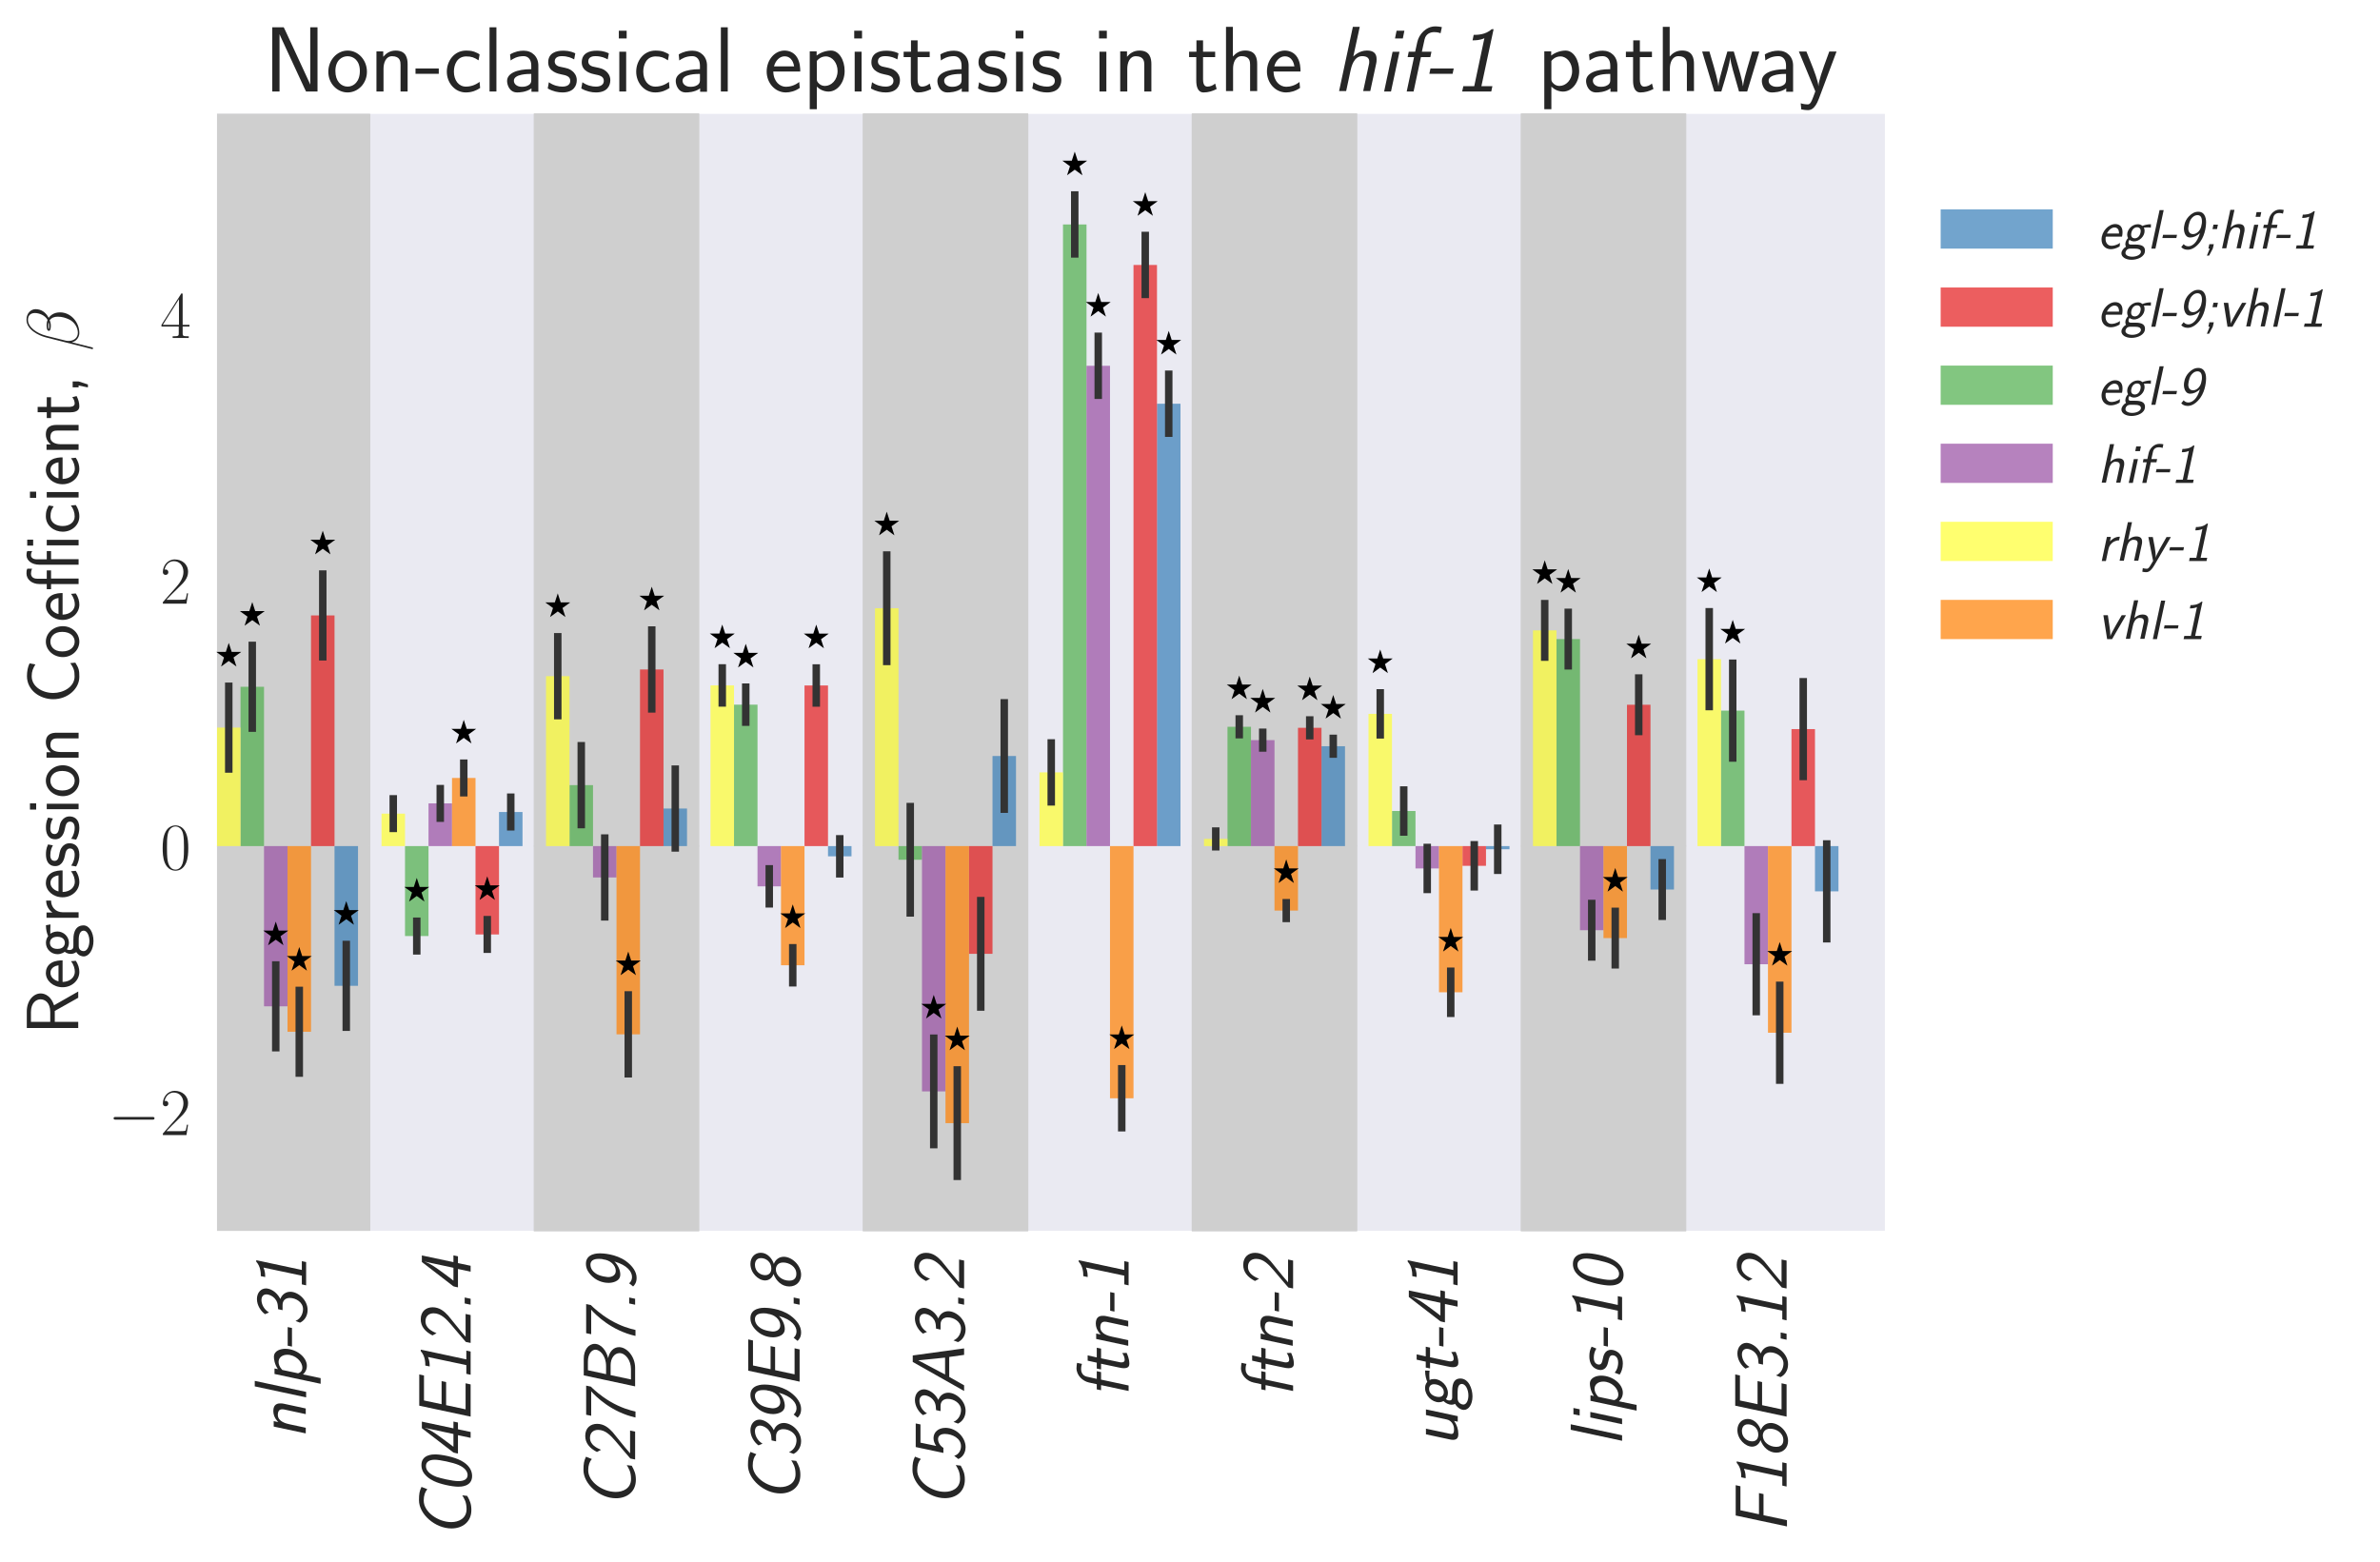 <?xml version="1.0" encoding="utf-8" standalone="no"?>
<!DOCTYPE svg PUBLIC "-//W3C//DTD SVG 1.1//EN"
  "http://www.w3.org/Graphics/SVG/1.1/DTD/svg11.dtd">
<!-- Created with matplotlib (http://matplotlib.org/) -->
<svg height="418pt" version="1.1" viewBox="0 0 637 418" width="637pt" xmlns="http://www.w3.org/2000/svg" xmlns:xlink="http://www.w3.org/1999/xlink">
 <defs>
  <style type="text/css">
*{stroke-linecap:butt;stroke-linejoin:round;}
  </style>
 </defs>
 <g id="figure_1">
  <g id="patch_1">
   <path d="M 0 418.874 
L 637.968 418.874 
L 637.968 0 
L 0 0 
z
" style="fill:#ffffff;"/>
  </g>
  <g id="axes_1">
   <g id="patch_2">
    <path d="M 58.085 329.476 
L 504.485 329.476 
L 504.485 30.496 
L 58.085 30.496 
z
" style="fill:#eaeaf2;"/>
   </g>
   <g id="matplotlib.axis_1">
    <g id="xtick_1">
     <g id="line2d_1"/>
     <g id="text_1">
      <path d="M 76.006 375.772 
C 75.67 375.694 75.489 375.673 74.997 375.673 
C 73.749 375.673 73.154 376.37 73.154 377.746 
C 73.154 379.44 74.403 380.595 74.484 380.676 
L 73.254 380.414 
L 73.254 381.871 
L 81.834 383.702 
L 81.834 382.189 
L 77.554 381.274 
C 76.7 381.093 74.362 380.576 74.362 378.761 
C 74.362 377.706 74.78 377.248 75.555 377.248 
C 75.832 377.248 75.91 377.267 76.009 377.288 
L 81.834 378.543 
L 81.834 377.027 
z
M 68.186 369.64 
L 68.186 371.113 
L 81.934 374.061 
L 81.934 372.588 
z
M 81.081 367.912 
C 81.458 367.614 82.133 366.835 82.133 365.621 
C 82.133 363.33 79.403 361.057 76.318 361.057 
C 75.25 361.057 73.313 361.477 73.313 363.211 
C 73.313 363.769 73.45 365.142 74.384 366.499 
L 73.472 366.318 
L 73.472 367.794 
L 85.819 370.422 
L 85.819 368.909 
z
M 75.552 366.717 
C 74.78 365.92 74.562 365.123 74.562 364.584 
C 74.562 363.448 75.471 362.651 76.893 362.651 
C 79.104 362.651 80.922 364.485 80.922 366.119 
C 80.922 366.857 80.545 367.374 79.795 367.614 
z
M 76.999 355.242 
L 76.999 360.224 
L 78.148 360.463 
L 78.148 355.482 
z
M 74.428 350.45 
L 75.629 350.712 
L 75.629 349.354 
C 75.629 349.077 75.629 347.443 77.597 347.443 
C 79.135 347.443 81.103 348.557 81.103 350.432 
C 81.103 351.369 80.689 352.922 79.095 353.601 
C 79.468 353.76 79.509 353.76 80.296 354.059 
C 81.324 353.601 82.332 352.424 82.332 350.65 
C 82.332 347.981 79.789 345.79 77.7 345.79 
C 76.455 345.79 75.452 346.546 75.038 347.723 
C 73.933 345.569 72.121 344.893 71.193 344.893 
C 69.851 344.893 68.768 346.008 68.768 347.742 
C 68.768 349.417 69.82 350.989 70.925 351.786 
C 71.554 351.528 71.595 351.528 72.006 351.328 
C 70.511 350.45 69.979 348.956 69.979 348 
C 69.979 347.063 70.471 346.487 71.318 346.487 
C 72.124 346.487 74.132 347.244 74.35 349.454 
z
M 68.584 337.336 
L 68.584 337.735 
C 69.804 339.089 69.804 340.823 69.804 341.601 
L 70.975 341.841 
C 70.975 341.303 70.975 340.285 70.517 339.31 
L 80.785 341.48 
L 80.785 343.812 
L 81.934 344.07 
L 81.934 337.834 
L 80.785 337.595 
L 80.785 339.948 
z
" style="fill:#262626;"/>
     </g>
    </g>
    <g id="xtick_2">
     <g id="line2d_2"/>
     <g id="text_2">
      <path d="M 112.81 398.025 
C 112.296 399.103 112.138 399.837 112.138 401.593 
C 112.138 405.317 116.443 409.143 120.827 409.143 
C 123.71 409.143 126.16 407.471 126.16 404.202 
C 126.16 402.549 125.743 401.671 125.052 400.435 
L 123.725 400.276 
C 124.22 401.133 124.871 401.992 124.871 403.984 
C 124.871 406.553 122.661 407.449 120.786 407.449 
C 117.215 407.449 113.408 404.7 113.408 401.693 
C 113.408 400.298 113.763 399.339 114.376 398.642 
z
M 116.502 389.323 
C 115.849 389.323 112.794 389.323 112.794 392.191 
C 112.794 394.803 115.338 396.076 116.107 396.456 
C 117.626 397.231 120.917 397.969 122.673 397.969 
C 123.302 397.969 126.359 397.969 126.359 395.102 
C 126.359 393.545 125.435 392.072 123.442 391.017 
C 121.509 389.958 118.059 389.323 116.502 389.323 
M 125.148 394.84 
C 125.148 396.475 123.162 396.475 122.67 396.475 
C 121.035 396.475 117.745 395.659 116.82 395.338 
C 116.11 395.061 114.006 394.205 114.006 392.449 
C 114.006 390.755 115.936 390.755 116.384 390.755 
C 117.726 390.755 121.291 391.515 122.729 392.15 
C 123.221 392.371 125.148 393.227 125.148 394.84 
M 122.573 382.604 
L 122.573 380.789 
L 121.362 380.531 
L 121.362 382.346 
L 112.91 380.552 
L 112.91 382.305 
L 121.179 388.681 
C 121.356 388.84 121.397 388.84 121.817 388.94 
C 122.013 388.98 122.415 389.058 122.573 389.098 
L 122.573 384.176 
L 125.961 384.895 
L 125.961 383.32 
z
M 121.362 387.286 
C 120.186 386.43 119.27 385.652 117.536 384.438 
C 116.699 383.84 114.964 382.604 113.747 382.265 
L 113.747 382.224 
L 121.362 383.859 
z
M 119.401 376.143 
L 119.401 369.966 
L 118.19 369.708 
L 118.19 375.885 
L 113.479 374.888 
L 113.479 372.317 
C 113.479 372.08 113.479 371.84 113.479 371.601 
L 113.479 368.195 
L 112.212 367.915 
L 112.212 376.283 
L 125.961 379.213 
L 125.961 370.586 
L 124.613 370.287 
L 124.613 374.571 
C 124.613 376.165 124.613 376.9 124.613 377.261 
z
M 112.611 361.279 
L 112.611 361.677 
C 113.831 363.031 113.831 364.765 113.831 365.544 
L 115.002 365.783 
C 115.002 365.245 115.002 364.227 114.544 363.252 
L 124.812 365.422 
L 124.812 367.754 
L 125.961 368.013 
L 125.961 361.777 
L 124.812 361.537 
L 124.812 363.891 
z
M 124.613 351.732 
L 124.613 355.098 
C 124.613 355.338 124.613 355.577 124.613 355.817 
L 124.613 357.828 
C 122.829 355.817 120.587 352.887 119.952 352.168 
C 118.9 351.013 117.629 349.939 115.783 349.939 
C 114.04 349.939 112.611 351.013 112.611 353.164 
C 112.611 355.039 113.741 356.452 115.749 357.47 
C 116.163 357.249 116.204 357.249 116.842 356.891 
C 115.668 356.393 113.881 355.537 113.881 353.684 
C 113.881 352.349 114.737 351.552 116.063 351.552 
C 118.072 351.552 119.522 353.186 120.715 354.559 
C 121.25 355.157 122.524 356.714 123.059 357.33 
L 124.687 359.223 
C 125.126 359.304 125.167 359.304 125.961 359.481 
L 125.961 352.009 
z
M 124.373 347.323 
L 124.373 348.917 
L 125.961 349.257 
L 125.961 347.662 
z
M 122.573 338.115 
L 122.573 336.299 
L 121.362 336.041 
L 121.362 337.856 
L 112.91 336.063 
L 112.91 337.816 
L 121.179 344.192 
C 121.356 344.351 121.397 344.351 121.817 344.45 
C 122.013 344.491 122.415 344.568 122.573 344.609 
L 122.573 339.687 
L 125.961 340.406 
L 125.961 338.831 
z
M 121.362 342.797 
C 120.186 341.941 119.27 341.163 117.536 339.948 
C 116.699 339.351 114.964 338.115 113.747 337.775 
L 113.747 337.735 
L 121.362 339.369 
z
" style="fill:#262626;"/>
     </g>
    </g>
    <g id="xtick_3">
     <g id="line2d_3"/>
     <g id="text_3">
      <path d="M 156.837 389.946 
C 156.323 391.023 156.164 391.758 156.164 393.514 
C 156.164 397.237 160.47 401.064 164.854 401.064 
C 167.737 401.064 170.187 399.392 170.187 396.123 
C 170.187 394.47 169.77 393.592 169.078 392.356 
L 167.752 392.197 
C 168.247 393.053 168.898 393.912 168.898 395.905 
C 168.898 398.473 166.687 399.37 164.813 399.37 
C 161.242 399.37 157.435 396.621 157.435 393.613 
C 157.435 392.219 157.789 391.26 158.403 390.562 
z
M 168.639 382.937 
L 168.639 386.303 
C 168.639 386.543 168.639 386.782 168.639 387.022 
L 168.639 389.033 
C 166.855 387.022 164.614 384.092 163.979 383.373 
C 162.926 382.218 161.656 381.144 159.81 381.144 
C 158.067 381.144 156.638 382.218 156.638 384.37 
C 156.638 386.244 157.768 387.657 159.776 388.675 
C 160.19 388.454 160.23 388.454 160.869 388.096 
C 159.695 387.598 157.908 386.742 157.908 384.889 
C 157.908 383.554 158.764 382.757 160.09 382.757 
C 162.098 382.757 163.549 384.391 164.742 385.764 
C 165.277 386.362 166.55 387.919 167.086 388.535 
L 168.714 390.428 
C 169.153 390.509 169.194 390.509 169.987 390.686 
L 169.988 383.214 
z
M 158.232 375.44 
C 158.232 375.2 158.232 374.963 158.232 374.724 
L 158.232 372.432 
C 159.483 373.868 163.711 378.03 170.087 379.447 
L 170.087 377.853 
C 168.618 377.513 166.23 376.894 163.266 375.141 
C 160.623 373.587 158.755 371.754 158.714 371.735 
C 158.552 371.554 158.176 371.215 158.135 371.178 
C 158.095 371.178 158.017 371.137 156.884 370.916 
L 156.884 378.709 
L 158.232 378.986 
z
M 156.239 368.163 
L 169.988 371.112 
L 169.988 366.152 
C 169.988 363.082 167.743 360.613 165.697 360.613 
C 164.147 360.613 163.073 361.909 162.774 363.562 
C 162.304 361.61 160.94 359.735 159.162 359.735 
C 157.481 359.735 156.239 361.389 156.239 363.72 
z
M 157.351 366.79 
L 157.351 364.499 
C 157.351 362.444 158.353 361.289 159.38 361.289 
C 160.483 361.289 162.217 362.783 162.217 365.732 
L 162.217 367.846 
z
M 168.876 369.259 
L 163.428 368.104 
L 163.428 365.455 
C 163.428 363.602 164.443 362.207 165.813 362.207 
C 167.407 362.207 168.876 364.138 168.876 366.47 
z
M 158.232 353.603 
C 158.232 353.364 158.232 353.127 158.232 352.887 
L 158.232 350.596 
C 159.483 352.031 163.711 356.194 170.087 357.61 
L 170.087 356.016 
C 168.618 355.677 166.23 355.057 163.266 353.305 
C 160.623 351.751 158.755 349.917 158.714 349.899 
C 158.552 349.718 158.176 349.379 158.135 349.341 
C 158.095 349.341 158.017 349.301 156.884 349.08 
L 156.884 356.872 
L 158.232 357.15 
z
M 168.4 347.323 
L 168.4 348.917 
L 169.988 349.257 
L 169.988 347.662 
z
M 169.446 344.369 
C 169.922 343.893 170.386 343.295 170.386 342.059 
C 170.386 340.465 169.321 338.89 167.525 337.576 
C 164.807 335.624 161.22 335.502 160.607 335.502 
C 160.056 335.502 156.821 335.502 156.821 338.273 
C 156.821 339.568 157.407 340.646 158.555 341.72 
C 160.174 343.236 162.12 343.413 162.939 343.413 
C 163.291 343.413 166.018 343.295 166.018 341.181 
C 166.018 340.067 165.486 338.731 164.44 337.694 
C 168.007 338.691 169.156 340.524 169.156 341.801 
C 169.156 342.24 169.072 342.956 168.381 343.513 
z
M 161.438 337.118 
C 163.26 337.296 164.807 338.631 164.807 340.185 
C 164.807 341.841 163.007 341.86 162.814 341.86 
C 162.715 341.86 160.704 341.72 159.502 340.923 
C 158.786 340.446 158.032 339.649 158.032 338.532 
C 158.032 337.059 159.636 336.978 160.314 336.978 
C 160.492 336.978 161.301 337.019 161.401 337.096 
z
" style="fill:#262626;"/>
     </g>
    </g>
    <g id="xtick_4">
     <g id="line2d_4"/>
     <g id="text_4">
      <path d="M 200.864 388.657 
C 200.35 389.734 200.191 390.469 200.191 392.225 
C 200.191 395.948 204.497 399.774 208.88 399.774 
C 211.763 399.774 214.214 398.103 214.214 394.834 
C 214.214 393.18 213.796 392.302 213.105 391.066 
L 211.779 390.908 
C 212.274 391.764 212.925 392.623 212.925 394.616 
C 212.925 397.184 210.714 398.081 208.84 398.081 
C 205.269 398.081 201.461 395.332 201.461 392.324 
C 201.461 390.929 201.816 389.971 202.43 389.273 
z
M 206.508 385.571 
L 207.71 385.832 
L 207.71 384.475 
C 207.71 384.198 207.71 382.564 209.677 382.564 
C 211.215 382.564 213.183 383.678 213.183 385.552 
C 213.183 386.489 212.769 388.043 211.175 388.722 
C 211.549 388.88 211.589 388.88 212.377 389.179 
C 213.404 388.722 214.413 387.545 214.413 385.77 
C 214.413 383.102 211.869 380.91 209.78 380.91 
C 208.535 380.91 207.532 381.667 207.118 382.844 
C 206.013 380.689 204.201 380.014 203.273 380.014 
C 201.931 380.014 200.848 381.128 200.848 382.862 
C 200.848 384.537 201.9 386.11 203.006 386.907 
C 203.634 386.648 203.675 386.648 204.086 386.449 
C 202.591 385.571 202.059 384.077 202.059 383.121 
C 202.059 382.184 202.551 381.608 203.398 381.608 
C 204.204 381.608 206.212 382.364 206.43 384.575 
z
M 213.473 379.49 
C 213.949 379.014 214.413 378.416 214.413 377.18 
C 214.413 375.586 213.348 374.01 211.552 372.697 
C 208.834 370.745 205.247 370.623 204.634 370.623 
C 204.083 370.623 200.848 370.623 200.848 373.394 
C 200.848 374.689 201.433 375.766 202.582 376.84 
C 204.201 378.357 206.147 378.534 206.966 378.534 
C 207.318 378.534 210.045 378.416 210.045 376.302 
C 210.045 375.187 209.512 373.852 208.466 372.815 
C 212.034 373.811 213.183 375.645 213.183 376.921 
C 213.183 377.36 213.099 378.076 212.408 378.634 
z
M 205.465 372.239 
C 207.286 372.416 208.834 373.752 208.834 375.306 
C 208.834 376.962 207.034 376.981 206.841 376.981 
C 206.742 376.981 204.73 376.84 203.529 376.043 
C 202.813 375.567 202.059 374.77 202.059 373.652 
C 202.059 372.18 203.662 372.099 204.341 372.099 
C 204.519 372.099 205.328 372.139 205.428 372.217 
z
M 207.455 366.774 
L 207.455 360.598 
L 206.243 360.339 
L 206.243 366.516 
L 201.533 365.52 
L 201.533 362.948 
C 201.533 362.711 201.533 362.472 201.533 362.232 
L 201.533 358.826 
L 200.266 358.546 
L 200.266 366.914 
L 214.014 369.844 
L 214.014 361.217 
L 212.666 360.918 
L 212.666 365.202 
C 212.666 366.796 212.666 367.531 212.666 367.892 
z
M 213.473 358.943 
C 213.949 358.466 214.413 357.869 214.413 356.633 
C 214.413 355.039 213.348 353.463 211.552 352.15 
C 208.834 350.197 205.247 350.076 204.634 350.076 
C 204.083 350.076 200.848 350.076 200.848 352.847 
C 200.848 354.142 201.433 355.219 202.582 356.293 
C 204.201 357.81 206.147 357.987 206.966 357.987 
C 207.318 357.987 210.045 357.869 210.045 355.755 
C 210.045 354.64 209.512 353.305 208.466 352.268 
C 212.034 353.264 213.183 355.098 213.183 356.374 
C 213.183 356.813 213.099 357.529 212.408 358.087 
z
M 205.465 351.692 
C 207.286 351.869 208.834 353.205 208.834 354.758 
C 208.834 356.415 207.034 356.433 206.841 356.433 
C 206.742 356.433 204.73 356.293 203.529 355.496 
C 202.813 355.02 202.059 354.223 202.059 353.105 
C 202.059 351.633 203.662 351.552 204.341 351.552 
C 204.519 351.552 205.328 351.592 205.428 351.67 
z
M 212.426 347.323 
L 212.426 348.917 
L 214.014 349.257 
L 214.014 347.662 
z
M 207.118 338.332 
C 206.686 336.96 205.44 335.344 203.61 335.344 
C 202.031 335.344 200.848 336.561 200.848 338.332 
C 200.848 340.745 202.974 342.757 204.771 342.757 
C 205.711 342.757 206.629 342.199 207.037 341.022 
C 207.713 342.875 209.223 344.369 211.271 344.369 
C 213.22 344.369 214.413 342.956 214.413 341.243 
C 214.413 338.613 211.888 336.421 209.78 336.421 
C 208.457 336.421 207.511 337.258 207.118 338.332 
M 206.443 339.528 
C 206.443 340.506 205.976 341.343 204.796 341.343 
C 203.454 341.343 202.059 340.306 202.059 338.591 
C 202.059 337.694 202.464 336.779 203.687 336.779 
C 205.067 336.779 206.443 337.856 206.443 339.528 
M 213.143 340.982 
C 213.143 341.321 213.143 342.816 211.262 342.816 
C 209.316 342.816 207.654 341.461 207.654 339.808 
C 207.654 339.07 208.068 337.956 209.609 337.956 
C 211.187 337.956 213.143 339.03 213.143 340.982 
" style="fill:#262626;"/>
     </g>
    </g>
    <g id="xtick_5">
     <g id="line2d_5"/>
     <g id="text_5">
      <path d="M 244.89 389.922 
C 244.377 390.999 244.218 391.734 244.218 393.49 
C 244.218 397.213 248.524 401.04 252.907 401.04 
C 255.79 401.04 258.24 399.368 258.24 396.099 
C 258.24 394.446 257.823 393.568 257.132 392.332 
L 255.806 392.173 
C 256.301 393.029 256.951 393.888 256.951 395.881 
C 256.951 398.449 254.741 399.346 252.867 399.346 
C 249.296 399.346 245.488 396.597 245.488 393.589 
C 245.488 392.195 245.843 391.236 246.456 390.538 
z
M 246.36 386.179 
L 246.36 381.298 
L 245.09 381.039 
L 245.09 387.356 
L 252.496 388.928 
L 252.496 387.574 
C 251.596 387.017 251.067 386.12 251.067 385.223 
C 251.067 384.426 251.671 383.847 252.904 383.847 
C 254.881 383.847 257.21 385.006 257.21 387.116 
C 257.21 388.212 256.643 389.327 255.392 389.707 
L 256.506 390.563 
C 258.24 389.747 258.44 388.072 258.44 387.375 
C 258.44 384.825 256.005 382.216 253.057 382.216 
C 251.092 382.216 249.856 383.411 249.856 384.965 
C 249.856 385.722 250.133 386.419 250.572 387.057 
z
M 250.535 377.467 
L 251.737 377.729 
L 251.737 376.372 
C 251.737 376.094 251.737 374.46 253.704 374.46 
C 255.242 374.46 257.21 375.575 257.21 377.449 
C 257.21 378.386 256.796 379.939 255.202 380.618 
C 255.575 380.777 255.616 380.777 256.403 381.076 
C 257.431 380.618 258.44 379.441 258.44 377.667 
C 258.44 374.999 255.896 372.807 253.807 372.807 
C 252.562 372.807 251.559 373.563 251.145 374.74 
C 250.04 372.586 248.228 371.91 247.3 371.91 
C 245.958 371.91 244.875 373.025 244.875 374.759 
C 244.875 376.434 245.927 378.006 247.032 378.803 
C 247.661 378.545 247.702 378.545 248.113 378.345 
C 246.618 377.467 246.086 375.973 246.086 375.017 
C 246.086 374.08 246.578 373.504 247.425 373.504 
C 248.231 373.504 250.239 374.261 250.457 376.471 
z
M 254.056 368.578 
L 254.056 363.239 
L 258.041 362.682 
L 258.041 360.947 
L 244.293 362.84 
L 244.293 364.574 
L 258.041 372.345 
L 258.041 370.829 
z
M 245.765 364.135 
L 252.945 363.416 
L 252.945 367.94 
z
M 250.535 355.655 
L 251.737 355.917 
L 251.737 354.559 
C 251.737 354.282 251.737 352.648 253.704 352.648 
C 255.242 352.648 257.21 353.762 257.21 355.636 
C 257.21 356.574 256.796 358.127 255.202 358.806 
C 255.575 358.965 255.616 358.965 256.403 359.263 
C 257.431 358.806 258.44 357.629 258.44 355.854 
C 258.44 353.186 255.896 350.994 253.807 350.994 
C 252.562 350.994 251.559 351.751 251.145 352.928 
C 250.04 350.773 248.228 350.098 247.3 350.098 
C 245.958 350.098 244.875 351.212 244.875 352.947 
C 244.875 354.621 245.927 356.194 247.032 356.991 
C 247.661 356.732 247.702 356.732 248.113 356.533 
C 246.618 355.655 246.086 354.161 246.086 353.205 
C 246.086 352.268 246.578 351.692 247.425 351.692 
C 248.231 351.692 250.239 352.448 250.457 354.659 
z
M 256.453 347.323 
L 256.453 348.917 
L 258.041 349.257 
L 258.041 347.662 
z
M 256.693 337.159 
L 256.693 340.524 
C 256.693 340.764 256.693 341.004 256.693 341.243 
L 256.693 343.255 
C 254.909 341.243 252.667 338.314 252.032 337.595 
C 250.98 336.44 249.71 335.365 247.864 335.365 
C 246.12 335.365 244.691 336.44 244.691 338.591 
C 244.691 340.465 245.821 341.879 247.829 342.897 
C 248.243 342.676 248.284 342.676 248.922 342.318 
C 247.748 341.819 245.961 340.963 245.961 339.111 
C 245.961 337.775 246.818 336.978 248.144 336.978 
C 250.152 336.978 251.603 338.613 252.795 339.986 
C 253.331 340.583 254.604 342.14 255.139 342.757 
L 256.768 344.649 
C 257.207 344.73 257.247 344.73 258.041 344.908 
L 258.041 337.436 
z
" style="fill:#262626;"/>
     </g>
    </g>
    <g id="xtick_6">
     <g id="line2d_6"/>
     <g id="text_6">
      <path d="M 294.695 369.301 
L 294.695 367.29 
L 293.547 367.05 
L 293.547 369.102 
L 290.922 368.526 
C 289.608 368.246 289.35 367.109 289.35 366.512 
C 289.35 366.253 289.35 365.696 289.59 365.098 
L 288.279 364.818 
C 288.238 364.999 288.12 365.537 288.12 366.235 
C 288.12 368.187 289.795 369.722 291.47 370.08 
L 293.547 370.537 
L 293.547 371.913 
L 294.695 372.15 
L 294.695 370.777 
L 302.068 372.349 
L 302.068 370.877 
z
M 294.695 363.598 
L 294.695 361.007 
L 293.547 360.768 
L 293.547 363.358 
L 291.109 362.819 
L 291.109 364.233 
L 293.547 364.771 
L 293.547 366.347 
L 294.695 366.587 
L 294.695 365.052 
C 295.374 365.192 298.979 365.967 299.3 366.026 
C 300.175 366.207 300.352 366.247 300.794 366.247 
C 302.049 366.247 302.267 365.649 302.267 365.07 
C 302.267 363.676 301.713 362.521 301.532 362.141 
L 300.362 362.203 
C 300.838 362.86 301.019 363.517 301.019 364.015 
C 301.019 364.473 300.738 364.694 300.138 364.694 
C 299.92 364.694 299.801 364.672 299.643 364.631 
z
M 296.14 352.326 
C 295.804 352.249 295.623 352.227 295.131 352.227 
C 293.883 352.227 293.288 352.924 293.288 354.3 
C 293.288 355.994 294.537 357.149 294.618 357.23 
L 293.388 356.968 
L 293.388 358.425 
L 301.968 360.256 
L 301.968 358.743 
L 297.687 357.828 
C 296.834 357.647 294.496 357.13 294.496 355.315 
C 294.496 354.26 294.913 353.802 295.689 353.802 
C 295.966 353.802 296.044 353.821 296.143 353.843 
L 301.968 355.097 
L 301.968 353.581 
z
M 297.133 345.873 
L 297.133 350.855 
L 298.282 351.095 
L 298.282 346.113 
z
M 288.718 337.336 
L 288.718 337.735 
C 289.938 339.089 289.938 340.823 289.938 341.601 
L 291.109 341.841 
C 291.109 341.303 291.109 340.285 290.651 339.31 
L 300.919 341.48 
L 300.919 343.812 
L 302.068 344.07 
L 302.068 337.834 
L 300.919 337.595 
L 300.919 339.948 
z
" style="fill:#262626;"/>
     </g>
    </g>
    <g id="xtick_7">
     <g id="line2d_7"/>
     <g id="text_7">
      <path d="M 338.722 369.301 
L 338.722 367.29 
L 337.573 367.05 
L 337.573 369.102 
L 334.949 368.526 
C 333.635 368.246 333.377 367.109 333.377 366.512 
C 333.377 366.253 333.377 365.696 333.616 365.098 
L 332.306 364.818 
C 332.265 364.999 332.147 365.537 332.147 366.235 
C 332.147 368.187 333.822 369.722 335.497 370.08 
L 337.573 370.537 
L 337.573 371.913 
L 338.722 372.15 
L 338.722 370.777 
L 346.095 372.349 
L 346.095 370.877 
z
M 338.722 363.598 
L 338.722 361.007 
L 337.573 360.768 
L 337.573 363.358 
L 335.136 362.819 
L 335.136 364.233 
L 337.573 364.771 
L 337.573 366.347 
L 338.722 366.587 
L 338.722 365.052 
C 339.401 365.192 343.006 365.967 343.327 366.026 
C 344.202 366.207 344.379 366.247 344.821 366.247 
C 346.076 366.247 346.294 365.649 346.294 365.07 
C 346.294 363.676 345.74 362.521 345.559 362.141 
L 344.388 362.203 
C 344.865 362.86 345.045 363.517 345.045 364.015 
C 345.045 364.473 344.765 364.694 344.164 364.694 
C 343.946 364.694 343.828 364.672 343.669 364.631 
z
M 340.167 352.326 
C 339.831 352.249 339.65 352.227 339.158 352.227 
C 337.91 352.227 337.315 352.924 337.315 354.3 
C 337.315 355.994 338.563 357.149 338.644 357.23 
L 337.415 356.968 
L 337.415 358.425 
L 345.995 360.256 
L 345.995 358.743 
L 341.714 357.828 
C 340.861 357.647 338.523 357.13 338.523 355.315 
C 338.523 354.26 338.94 353.802 339.715 353.802 
C 339.992 353.802 340.07 353.821 340.17 353.843 
L 345.995 355.097 
L 345.995 353.581 
z
M 341.16 345.873 
L 341.16 350.855 
L 342.309 351.095 
L 342.309 346.113 
z
M 344.747 337.159 
L 344.747 340.524 
C 344.747 340.764 344.747 341.004 344.747 341.243 
L 344.747 343.255 
C 342.963 341.243 340.721 338.314 340.086 337.595 
C 339.034 336.44 337.763 335.366 335.917 335.366 
C 334.174 335.366 332.745 336.44 332.745 338.591 
C 332.745 340.465 333.875 341.879 335.883 342.897 
C 336.297 342.676 336.337 342.676 336.976 342.318 
C 335.802 341.819 334.015 340.963 334.015 339.111 
C 334.015 337.775 334.871 336.978 336.197 336.978 
C 338.205 336.978 339.656 338.613 340.849 339.986 
C 341.384 340.583 342.657 342.14 343.193 342.757 
L 344.821 344.649 
C 345.26 344.73 345.301 344.73 346.095 344.908 
L 346.095 337.436 
z
" style="fill:#262626;"/>
     </g>
    </g>
    <g id="xtick_8">
     <g id="line2d_8"/>
     <g id="text_8">
      <path d="M 381.653 377.273 
L 381.653 378.786 
L 387.232 379.981 
C 388.381 380.221 389.169 381.298 389.169 382.594 
C 389.169 383.509 388.991 383.848 388.456 383.848 
C 388.297 383.848 388.039 383.789 388.02 383.789 
L 381.653 382.435 
L 381.653 383.948 
L 388.067 385.324 
C 388.341 385.383 388.518 385.424 388.935 385.424 
C 390.162 385.424 390.321 384.546 390.321 383.889 
C 390.321 382.612 389.925 381.398 389.187 380.361 
L 390.162 380.561 
L 390.162 379.085 
z
M 382.609 369.407 
C 382.609 369.385 382.609 369.344 382.609 369.326 
C 382.609 368.986 382.55 368.51 382.55 368.149 
C 382.55 367.532 382.572 367.433 382.628 366.916 
L 381.42 366.875 
C 381.42 368.311 381.778 369.344 382.014 369.923 
C 381.42 370.562 381.42 371.278 381.42 371.598 
C 381.42 373.529 383.238 375.362 385.115 375.362 
C 385.23 375.362 385.834 375.344 386.345 375.045 
C 386.899 375.583 387.696 376.019 388.49 376.019 
C 388.988 376.019 389.327 375.86 389.446 375.783 
C 389.984 376.757 390.978 377.414 391.815 377.414 
C 393.091 377.414 394.106 375.941 394.106 373.79 
C 394.106 371.776 393.11 369.008 390.844 369.008 
C 389.511 369.008 388.674 369.864 388.674 372.374 
L 388.674 373.968 
C 388.674 374.326 388.674 374.886 387.914 374.886 
C 387.456 374.886 387.095 374.624 386.977 374.525 
C 387.235 374.207 387.531 373.65 387.531 372.893 
C 387.531 371.019 385.766 369.145 383.826 369.145 
C 383.393 369.145 382.945 369.226 382.609 369.425 
z
M 386.441 372.672 
C 386.441 373.351 386.052 373.949 385.112 373.949 
C 384.016 373.949 382.491 373.27 382.491 371.816 
C 382.491 371.159 382.861 370.54 383.82 370.54 
C 384.838 370.54 386.441 371.178 386.441 372.672 
M 390.121 372.694 
C 390.121 371.377 390.402 370.462 391.261 370.462 
C 392.257 370.462 393.014 371.975 393.014 373.55 
C 393.014 374.905 392.475 375.982 391.659 375.982 
C 391.479 375.982 390.121 375.783 390.121 374.288 
z
M 382.749 363.325 
L 382.749 360.735 
L 381.6 360.495 
L 381.6 363.086 
L 379.162 362.547 
L 379.162 363.961 
L 381.6 364.499 
L 381.6 366.075 
L 382.749 366.314 
L 382.749 364.779 
C 383.428 364.919 387.033 365.695 387.354 365.754 
C 388.228 365.934 388.406 365.975 388.848 365.975 
C 390.103 365.975 390.321 365.377 390.321 364.798 
C 390.321 363.403 389.766 362.248 389.586 361.868 
L 388.415 361.931 
C 388.892 362.588 389.072 363.245 389.072 363.743 
C 389.072 364.2 388.792 364.421 388.191 364.421 
C 387.973 364.421 387.855 364.4 387.696 364.359 
z
M 385.187 355.242 
L 385.187 360.224 
L 386.336 360.463 
L 386.336 355.482 
z
M 386.734 347.483 
L 386.734 345.668 
L 385.523 345.41 
L 385.523 347.225 
L 377.07 345.432 
L 377.07 347.184 
L 385.339 353.561 
C 385.517 353.719 385.557 353.719 385.978 353.819 
C 386.174 353.859 386.575 353.937 386.734 353.978 
L 386.734 349.056 
L 390.121 349.775 
L 390.121 348.199 
z
M 385.523 352.166 
C 384.346 351.31 383.431 350.531 381.697 349.317 
C 380.859 348.719 379.125 347.483 377.908 347.144 
L 377.908 347.103 
L 385.523 348.738 
z
M 376.771 337.336 
L 376.771 337.735 
C 377.992 339.089 377.992 340.823 377.992 341.601 
L 379.162 341.841 
C 379.162 341.303 379.162 340.285 378.705 339.31 
L 388.973 341.48 
L 388.973 343.812 
L 390.121 344.07 
L 390.121 337.834 
L 388.973 337.595 
L 388.973 339.948 
z
" style="fill:#262626;"/>
     </g>
    </g>
    <g id="xtick_9">
     <g id="line2d_9"/>
     <g id="text_9">
      <path d="M 420.4 381.259 
L 420.4 382.731 
L 434.148 385.68 
L 434.148 384.207 
z
M 421.125 376.901 
L 421.125 378.575 
L 422.791 378.915 
L 422.791 377.24 
z
M 434.148 381.244 
L 434.148 379.771 
L 425.643 377.956 
L 425.643 379.432 
z
M 433.295 375.095 
C 433.672 374.796 434.347 374.018 434.347 372.804 
C 434.347 370.512 431.617 368.24 428.532 368.24 
C 427.464 368.24 425.527 368.66 425.527 370.394 
C 425.527 370.951 425.664 372.324 426.598 373.682 
L 425.686 373.501 
L 425.686 374.977 
L 438.034 377.604 
L 438.034 376.091 
z
M 427.766 373.9 
C 426.994 373.103 426.776 372.306 426.776 371.767 
C 426.776 370.631 427.685 369.834 429.108 369.834 
C 431.318 369.834 433.136 371.667 433.136 373.302 
C 433.136 374.04 432.76 374.557 432.009 374.796 
z
M 425.982 360.492 
C 425.586 361.251 425.387 361.986 425.387 363.044 
C 425.387 366.251 427.679 366.731 428.354 366.731 
C 429.97 366.731 430.309 365.115 430.446 364.498 
C 430.667 363.462 430.808 362.783 431.623 362.783 
C 432 362.783 433.099 363.063 433.099 364.757 
C 433.099 365.414 432.959 366.51 432.162 367.447 
L 433.494 367.964 
C 433.952 367.307 434.347 366.27 434.347 365.015 
C 434.347 361.986 432.096 361.329 431.2 361.329 
C 429.487 361.329 429.148 362.964 428.986 363.742 
C 428.809 364.617 428.669 365.274 427.934 365.274 
C 427.875 365.274 426.577 365.274 426.577 363.48 
C 426.577 362.646 426.735 361.868 427.255 360.99 
z
M 429.214 355.242 
L 429.214 360.224 
L 430.362 360.463 
L 430.362 355.482 
z
M 420.798 346.705 
L 420.798 347.103 
C 422.019 348.458 422.019 350.192 422.019 350.97 
L 423.189 351.21 
C 423.189 350.671 423.189 349.653 422.732 348.679 
L 432.999 350.849 
L 432.999 353.181 
L 434.148 353.439 
L 434.148 347.203 
L 432.999 346.963 
L 432.999 349.317 
z
M 424.69 335.465 
C 424.036 335.465 420.982 335.465 420.982 338.332 
C 420.982 340.945 423.525 342.218 424.294 342.598 
C 425.814 343.373 429.105 344.111 430.86 344.111 
C 431.489 344.111 434.547 344.111 434.547 341.243 
C 434.547 339.687 433.622 338.214 431.629 337.159 
C 429.696 336.1 426.247 335.465 424.69 335.465 
M 433.336 340.982 
C 433.336 342.616 431.349 342.616 430.857 342.616 
C 429.223 342.616 425.932 341.801 425.007 341.48 
C 424.298 341.203 422.193 340.347 422.193 338.591 
C 422.193 336.897 424.123 336.897 424.572 336.897 
C 425.913 336.897 429.478 337.657 430.916 338.292 
C 431.408 338.513 433.336 339.369 433.336 340.982 
" style="fill:#262626;"/>
     </g>
    </g>
    <g id="xtick_10">
     <g id="line2d_10"/>
     <g id="text_10">
      <path d="M 471.998 405.598 
L 471.998 399.941 
L 470.787 399.682 
L 470.787 405.339 
L 465.821 404.284 
L 465.821 401.834 
C 465.821 401.594 465.821 401.354 465.821 401.114 
L 465.821 397.849 
L 464.554 397.568 
L 464.554 405.679 
L 478.275 408.608 
L 478.275 406.933 
z
M 464.825 391.194 
L 464.825 391.593 
C 466.045 392.947 466.045 394.681 466.045 395.46 
L 467.216 395.699 
C 467.216 395.161 467.216 394.143 466.758 393.168 
L 477.026 395.338 
L 477.026 397.67 
L 478.175 397.928 
L 478.175 391.693 
L 477.026 391.453 
L 477.026 393.806 
z
M 471.279 382.822 
C 470.846 381.449 469.601 379.833 467.77 379.833 
C 466.192 379.833 465.009 381.05 465.009 382.822 
C 465.009 385.235 467.135 387.246 468.931 387.246 
C 469.872 387.246 470.79 386.689 471.198 385.512 
C 471.874 387.364 473.383 388.859 475.432 388.859 
C 477.381 388.859 478.573 387.445 478.573 385.733 
C 478.573 383.102 476.048 380.91 473.941 380.91 
C 472.618 380.91 471.671 381.748 471.279 382.822 
M 470.603 384.017 
C 470.603 384.995 470.136 385.832 468.956 385.832 
C 467.614 385.832 466.22 384.796 466.22 383.08 
C 466.22 382.184 466.624 381.268 467.848 381.268 
C 469.227 381.268 470.603 382.346 470.603 384.017 
M 477.303 385.471 
C 477.303 385.811 477.303 387.305 475.423 387.305 
C 473.477 387.305 471.814 385.951 471.814 384.298 
C 471.814 383.56 472.228 382.445 473.77 382.445 
C 475.348 382.445 477.303 383.519 477.303 385.471 
M 471.615 376.143 
L 471.615 369.966 
L 470.404 369.708 
L 470.404 375.885 
L 465.694 374.888 
L 465.694 372.317 
C 465.694 372.08 465.694 371.84 465.694 371.601 
L 465.694 368.195 
L 464.426 367.915 
L 464.426 376.283 
L 478.175 379.213 
L 478.175 370.586 
L 476.827 370.287 
L 476.827 374.571 
C 476.827 376.165 476.827 376.9 476.827 377.261 
z
M 470.669 365.024 
L 471.87 365.285 
L 471.87 363.928 
C 471.87 363.651 471.87 362.016 473.838 362.016 
C 475.376 362.016 477.344 363.131 477.344 365.005 
C 477.344 365.942 476.93 367.496 475.336 368.175 
C 475.709 368.333 475.75 368.333 476.537 368.632 
C 477.565 368.175 478.573 366.998 478.573 365.223 
C 478.573 362.555 476.03 360.363 473.941 360.363 
C 472.695 360.363 471.693 361.12 471.279 362.297 
C 470.174 360.142 468.362 359.467 467.434 359.467 
C 466.092 359.467 465.009 360.581 465.009 362.315 
C 465.009 363.99 466.061 365.562 467.166 366.359 
C 467.795 366.101 467.836 366.101 468.247 365.902 
C 466.752 365.024 466.22 363.529 466.22 362.574 
C 466.22 361.637 466.712 361.061 467.558 361.061 
C 468.365 361.061 470.373 361.817 470.591 364.028 
z
M 476.587 356.692 
L 476.587 358.286 
L 478.175 358.625 
L 478.175 357.031 
z
M 464.825 346.705 
L 464.825 347.103 
C 466.045 348.458 466.045 350.192 466.045 350.97 
L 467.216 351.21 
C 467.216 350.671 467.216 349.653 466.758 348.679 
L 477.026 350.849 
L 477.026 353.181 
L 478.175 353.439 
L 478.175 347.203 
L 477.026 346.963 
L 477.026 349.317 
z
M 476.827 337.159 
L 476.827 340.524 
C 476.827 340.764 476.827 341.004 476.827 341.243 
L 476.827 343.255 
C 475.043 341.243 472.801 338.314 472.166 337.595 
C 471.114 336.44 469.844 335.365 467.997 335.365 
C 466.254 335.365 464.825 336.44 464.825 338.591 
C 464.825 340.465 465.955 341.879 467.963 342.897 
C 468.377 342.676 468.418 342.676 469.056 342.318 
C 467.882 341.819 466.095 340.963 466.095 339.111 
C 466.095 337.775 466.951 336.978 468.278 336.978 
C 470.286 336.978 471.737 338.613 472.929 339.986 
C 473.464 340.583 474.738 342.14 475.273 342.757 
L 476.902 344.649 
C 477.341 344.73 477.381 344.73 478.175 344.908 
L 478.175 337.436 
z
" style="fill:#262626;"/>
     </g>
    </g>
   </g>
   <g id="matplotlib.axis_2">
    <g id="ytick_1">
     <g id="line2d_11"/>
     <g id="text_11">
      <path d="M 40.731 299.712 
C 41.034 299.712 41.359 299.712 41.359 299.354 
C 41.359 298.995 41.034 298.995 40.731 298.995 
L 31.028 298.995 
C 30.723 298.995 30.4 298.995 30.4 299.354 
C 30.4 299.712 30.723 299.712 31.028 299.712 
z
M 50.339 301.066 
L 50.017 301.066 
C 49.837 302.335 49.692 302.551 49.622 302.66 
C 49.532 302.803 48.24 302.803 47.988 302.803 
L 44.547 302.803 
C 45.192 302.102 46.447 300.833 47.971 299.362 
C 49.064 298.325 50.339 297.106 50.339 295.333 
C 50.339 293.217 48.652 292.001 46.769 292.001 
C 44.797 292.001 43.594 293.738 43.594 295.347 
C 43.594 296.047 44.116 296.137 44.331 296.137 
C 44.511 296.137 45.049 296.028 45.049 295.403 
C 45.049 294.851 44.581 294.691 44.331 294.691 
C 44.222 294.691 44.116 294.708 44.043 294.744 
C 44.385 293.217 45.424 292.466 46.52 292.466 
C 48.078 292.466 49.1 293.702 49.1 295.333 
C 49.1 296.891 48.187 298.233 47.164 299.398 
L 43.594 303.428 
L 43.594 303.837 
L 49.907 303.837 
z
" style="fill:#262626;"/>
     </g>
    </g>
    <g id="ytick_2">
     <g id="line2d_12"/>
     <g id="text_12">
      <path d="M 50.392 227.039 
C 50.392 225.943 50.375 224.083 49.622 222.651 
C 48.958 221.395 47.898 220.95 46.968 220.95 
C 46.105 220.95 45.012 221.342 44.331 222.634 
C 43.614 223.976 43.541 225.64 43.541 227.039 
C 43.541 228.059 43.561 229.614 44.116 230.978 
C 44.886 232.822 46.268 233.071 46.968 233.071 
C 47.792 233.071 49.047 232.732 49.781 231.031 
C 50.319 229.793 50.392 228.344 50.392 227.039 
M 46.968 232.786 
C 45.819 232.786 45.138 231.802 44.886 230.437 
C 44.69 229.384 44.69 227.843 44.69 226.84 
C 44.69 225.461 44.69 224.315 44.923 223.222 
C 45.264 221.704 46.268 221.236 46.968 221.236 
C 47.702 221.236 48.652 221.72 48.994 223.186 
C 49.226 224.206 49.243 225.408 49.243 226.84 
C 49.243 228.005 49.243 229.437 49.03 230.493 
C 48.652 232.446 47.596 232.786 46.968 232.786 
" style="fill:#262626;"/>
     </g>
    </g>
    <g id="ytick_3">
     <g id="line2d_13"/>
     <g id="text_13">
      <path d="M 50.339 158.817 
L 50.017 158.817 
C 49.837 160.087 49.692 160.302 49.622 160.412 
C 49.532 160.555 48.24 160.555 47.988 160.555 
L 44.547 160.555 
C 45.192 159.854 46.447 158.585 47.971 157.114 
C 49.064 156.077 50.339 154.858 50.339 153.084 
C 50.339 150.969 48.652 149.753 46.769 149.753 
C 44.797 149.753 43.594 151.49 43.594 153.098 
C 43.594 153.799 44.116 153.889 44.331 153.889 
C 44.511 153.889 45.049 153.779 45.049 153.155 
C 45.049 152.603 44.581 152.443 44.331 152.443 
C 44.222 152.443 44.116 152.46 44.043 152.496 
C 44.385 150.969 45.424 150.218 46.52 150.218 
C 48.078 150.218 49.1 151.454 49.1 153.084 
C 49.1 154.642 48.187 155.985 47.164 157.15 
L 43.594 161.179 
L 43.594 161.589 
L 49.907 161.589 
z
" style="fill:#262626;"/>
     </g>
    </g>
    <g id="ytick_4">
     <g id="line2d_14"/>
     <g id="text_14">
      <path d="M 48.885 78.915 
C 48.885 78.539 48.868 78.539 48.546 78.539 
L 43.219 86.951 
L 43.219 87.416 
L 47.845 87.416 
L 47.845 89.184 
C 47.845 89.837 47.809 90.016 46.553 90.016 
L 46.214 90.016 
L 46.214 90.464 
C 46.789 90.464 47.755 90.464 48.366 90.464 
C 48.974 90.464 49.944 90.464 50.518 90.464 
L 50.518 90.016 
L 50.176 90.016 
C 48.921 90.016 48.885 89.837 48.885 89.184 
L 48.885 87.416 
L 50.714 87.416 
L 50.714 86.951 
L 48.885 86.951 
z
M 47.898 80.089 
L 47.898 86.951 
L 43.578 86.951 
z
" style="fill:#262626;"/>
     </g>
    </g>
    <g id="text_15">
     <path d="M 14.471 269.099 
L 14.452 269.061 
C 13.381 265.951 11.239 265.932 10.863 265.932 
C 8.979 265.932 7.173 267.844 7.173 270.715 
L 7.173 275.176 
L 20.937 275.176 
L 20.937 273.545 
L 14.661 273.545 
L 14.661 270.615 
L 20.937 267.088 
L 20.937 265.413 
z
M 13.45 273.545 
L 8.285 273.545 
L 8.285 270.932 
C 8.285 268.401 9.714 267.505 10.866 267.505 
C 11.94 267.505 13.45 268.302 13.45 270.932 
z
M 16.75 257.078 
C 16.087 257.078 14.801 257.115 13.736 257.753 
C 12.591 258.451 12.27 259.587 12.27 260.443 
C 12.27 262.517 14.225 264.27 16.756 264.27 
C 19.225 264.27 21.236 262.458 21.236 260.166 
C 21.236 259.27 20.978 258.174 20.265 257.177 
C 20.184 257.177 19.748 257.215 19.729 257.237 
C 19.689 257.237 19.076 257.296 18.995 257.296 
C 19.77 258.251 20.025 259.347 20.025 260.144 
C 20.025 261.421 18.96 262.794 16.75 262.856 
z
M 15.657 262.694 
C 14.549 262.436 13.5 261.561 13.5 260.443 
C 13.5 260.144 13.5 258.75 15.657 258.392 
z
M 12.295 247.673 
C 12.295 248.809 12.513 249.784 12.889 250.581 
C 12.391 251.241 12.295 251.916 12.295 252.374 
C 12.295 254.108 13.724 255.425 15.389 255.425 
C 16.467 255.425 17.279 254.827 17.317 254.787 
C 17.815 255.145 18.35 255.344 18.945 255.344 
C 19.642 255.344 20.137 255.064 20.414 254.846 
C 21.046 255.883 22.015 256.023 22.391 256.023 
C 23.833 256.023 25.022 254.208 25.022 251.876 
C 25.022 249.525 23.833 247.713 22.37 247.713 
C 19.642 247.713 19.642 250.761 19.642 251.599 
L 19.642 253.211 
C 19.642 253.51 19.642 254.307 18.574 254.307 
C 18.17 254.307 17.911 254.13 17.893 254.108 
C 18.11 253.809 18.447 253.193 18.447 252.374 
C 18.447 250.721 17.058 249.348 15.349 249.348 
C 14.399 249.348 13.705 249.784 13.465 249.964 
L 13.465 249.905 
C 13.465 249.846 13.465 249.008 13.465 248.71 
C 13.465 248.071 13.475 248.012 13.506 247.455 
z
M 17.357 252.374 
C 17.357 253.053 16.943 254.008 15.361 254.008 
C 13.643 254.008 13.366 252.913 13.366 252.396 
C 13.366 251.717 13.78 250.761 15.361 250.761 
C 17.08 250.761 17.357 251.857 17.357 252.374 
M 21.068 251.617 
C 21.068 251.141 21.068 249.127 22.413 249.127 
C 23.26 249.127 23.929 250.363 23.929 251.857 
C 23.929 253.37 23.279 254.606 22.391 254.606 
C 22.292 254.606 21.068 254.606 21.068 253.233 
z
M 16.794 244.201 
C 14.919 244.201 13.665 242.828 13.665 241.075 
L 12.354 241.075 
C 12.354 242.348 12.989 243.544 14.023 244.263 
L 12.45 244.263 
L 12.45 245.676 
L 21.037 245.676 
L 21.037 244.201 
z
M 16.75 232.999 
C 16.087 232.999 14.801 233.037 13.736 233.675 
C 12.591 234.372 12.27 235.509 12.27 236.365 
C 12.27 238.438 14.225 240.191 16.756 240.191 
C 19.225 240.191 21.236 238.379 21.236 236.088 
C 21.236 235.191 20.978 234.095 20.265 233.099 
C 20.184 233.099 19.748 233.136 19.729 233.158 
C 19.689 233.158 19.076 233.217 18.995 233.217 
C 19.77 234.173 20.025 235.269 20.025 236.066 
C 20.025 237.342 18.96 238.715 16.75 238.778 
z
M 15.657 238.616 
C 14.549 238.357 13.5 237.483 13.5 236.365 
C 13.5 236.066 13.5 234.671 15.657 234.313 
z
M 12.858 226.045 
C 12.298 227.221 12.298 228.137 12.298 228.734 
C 12.298 230.151 12.793 231.845 14.801 231.845 
C 16.806 231.845 17.245 229.653 17.366 229.055 
C 17.544 228.137 17.743 227.122 18.733 227.122 
C 19.988 227.122 19.988 228.557 19.988 228.815 
C 19.988 229.612 19.77 230.708 19.051 231.705 
L 20.383 231.944 
C 21.037 230.808 21.236 229.712 21.236 228.794 
C 21.236 226.343 19.742 225.727 18.606 225.727 
C 17.631 225.727 16.974 226.284 16.675 226.664 
C 16.155 227.321 16.096 227.561 15.757 229.192 
C 15.716 229.472 15.498 230.45 14.605 230.45 
C 13.465 230.45 13.465 229.192 13.465 228.915 
C 13.465 227.62 13.867 226.823 14.163 226.284 
z
M 12.858 218.862 
C 12.298 220.039 12.298 220.954 12.298 221.552 
C 12.298 222.968 12.793 224.662 14.801 224.662 
C 16.806 224.662 17.245 222.47 17.366 221.872 
C 17.544 220.954 17.743 219.939 18.733 219.939 
C 19.988 219.939 19.988 221.374 19.988 221.633 
C 19.988 222.43 19.77 223.526 19.051 224.522 
L 20.383 224.762 
C 21.037 223.625 21.236 222.529 21.236 221.611 
C 21.236 219.161 19.742 218.544 18.606 218.544 
C 17.631 218.544 16.974 219.102 16.675 219.481 
C 16.155 220.138 16.096 220.378 15.757 222.009 
C 15.716 222.29 15.498 223.267 14.605 223.267 
C 13.465 223.267 13.465 222.009 13.465 221.732 
C 13.465 220.437 13.867 219.64 14.163 219.102 
z
M 8.014 215.048 
L 8.014 216.72 
L 9.68 216.72 
L 9.68 215.048 
z
M 12.51 215.147 
L 12.51 216.62 
L 21.037 216.62 
L 21.037 215.147 
z
M 16.815 204.852 
C 14.262 204.852 12.27 206.745 12.27 208.977 
C 12.27 211.268 14.322 213.121 16.815 213.121 
C 19.343 213.121 21.236 211.209 21.236 208.996 
C 21.236 206.726 19.284 204.852 16.815 204.852 
M 19.988 208.977 
C 19.988 210.391 18.83 211.608 16.653 211.608 
C 14.34 211.608 13.481 210.191 13.481 208.996 
C 13.481 207.701 14.418 206.368 16.653 206.368 
C 18.911 206.368 19.988 207.663 19.988 208.977 
M 15.193 196.14 
C 13.929 196.14 12.27 196.439 12.27 198.693 
C 12.27 199.966 12.924 200.804 13.599 201.361 
L 12.45 201.361 
L 12.45 202.815 
L 21.037 202.815 
L 21.037 201.302 
L 16.183 201.302 
C 14.922 201.302 13.478 200.823 13.478 199.468 
C 13.478 197.715 14.661 197.656 15.343 197.656 
L 21.037 197.656 
L 21.037 196.14 
z
M 18.814 177.504 
C 19.708 178.84 19.966 179.456 19.966 181.072 
C 19.966 183.862 16.98 185.496 14.253 185.496 
C 11.348 185.496 8.484 183.821 8.484 180.991 
C 8.484 179.718 8.839 178.88 9.471 177.862 
L 7.908 177.585 
C 7.432 178.541 7.214 179.755 7.214 180.972 
C 7.214 184.799 10.713 187.168 14.253 187.168 
C 18.151 187.168 21.236 184.36 21.236 181.172 
C 21.236 179.456 21.096 178.859 20.165 177.386 
z
M 16.815 167.625 
C 14.262 167.625 12.27 169.518 12.27 171.75 
C 12.27 174.042 14.322 175.894 16.815 175.894 
C 19.343 175.894 21.236 173.983 21.236 171.769 
C 21.236 169.499 19.284 167.625 16.815 167.625 
M 19.988 171.75 
C 19.988 173.164 18.83 174.381 16.653 174.381 
C 14.34 174.381 13.481 172.965 13.481 171.769 
C 13.481 170.474 14.418 169.141 16.653 169.141 
C 18.911 169.141 19.988 170.437 19.988 171.75 
M 16.75 158.754 
C 16.087 158.754 14.801 158.791 13.736 159.43 
C 12.591 160.127 12.27 161.263 12.27 162.12 
C 12.27 164.193 14.225 165.946 16.756 165.946 
C 19.225 165.946 21.236 164.134 21.236 161.843 
C 21.236 160.946 20.978 159.85 20.265 158.854 
C 20.184 158.854 19.748 158.891 19.729 158.913 
C 19.689 158.913 19.076 158.972 18.995 158.972 
C 19.77 159.928 20.025 161.024 20.025 161.821 
C 20.025 163.097 18.96 164.47 16.75 164.532 
z
M 15.657 164.371 
C 14.549 164.112 13.5 163.237 13.5 162.12 
C 13.5 161.821 13.5 160.426 15.657 160.068 
z
M 7.289 144.449 
L 7.289 146.043 
L 8.876 146.043 
L 8.876 144.449 
z
M 12.516 144.508 
L 12.516 145.98 
L 21.037 145.98 
L 21.037 144.508 
z
M 13.665 149.688 
L 13.665 147.515 
L 12.516 147.515 
L 12.516 149.729 
L 9.898 149.729 
C 8.836 149.729 8.297 149.249 8.297 148.611 
C 8.297 148.172 8.453 147.755 8.609 147.515 
L 7.289 147.515 
C 7.148 147.873 7.089 148.035 7.089 148.611 
C 7.089 150.106 8.599 151.161 10.526 151.161 
L 21.037 151.161 
L 21.037 149.688 
z
M 13.665 154.869 
L 13.665 152.696 
L 12.516 152.696 
L 12.516 154.91 
L 9.938 154.91 
C 8.599 154.91 8.297 154.091 8.297 153.515 
C 8.297 153.175 8.366 152.696 8.587 152.238 
L 7.307 152.238 
C 7.089 152.755 7.089 152.836 7.089 153.515 
C 7.089 155.146 8.587 156.342 10.558 156.342 
L 12.516 156.342 
L 12.516 157.718 
L 13.665 157.718 
L 13.665 156.342 
L 21.037 156.342 
L 21.037 154.869 
z
M 13.126 135.314 
C 12.989 135.314 12.587 136.23 12.51 136.469 
C 12.27 137.126 12.27 137.964 12.27 138.185 
C 12.27 140.775 14.521 142.329 16.794 142.329 
C 19.185 142.329 21.236 140.595 21.236 138.263 
C 21.236 136.927 20.8 135.971 20.284 135.196 
L 18.97 135.314 
C 19.627 136.171 19.988 137.167 19.988 138.244 
C 19.988 139.798 18.627 140.813 16.775 140.813 
C 15.337 140.813 13.521 140.156 13.521 138.163 
C 13.521 137.067 13.743 136.451 14.359 135.532 
z
M 8.014 131.61 
L 8.014 133.282 
L 9.68 133.282 
L 9.68 131.61 
z
M 12.51 131.71 
L 12.51 133.182 
L 21.037 133.182 
L 21.037 131.71 
z
M 16.75 122.432 
C 16.087 122.432 14.801 122.47 13.736 123.108 
C 12.591 123.805 12.27 124.942 12.27 125.798 
C 12.27 127.871 14.225 129.624 16.756 129.624 
C 19.225 129.624 21.236 127.812 21.236 125.521 
C 21.236 124.624 20.978 123.528 20.265 122.532 
C 20.184 122.532 19.748 122.569 19.729 122.591 
C 19.689 122.591 19.076 122.65 18.995 122.65 
C 19.77 123.606 20.025 124.702 20.025 125.499 
C 20.025 126.775 18.96 128.148 16.75 128.211 
z
M 15.657 128.049 
C 14.549 127.79 13.5 126.915 13.5 125.798 
C 13.5 125.499 13.5 124.104 15.657 123.746 
z
M 15.193 113.743 
C 13.929 113.743 12.27 114.042 12.27 116.296 
C 12.27 117.57 12.924 118.407 13.599 118.964 
L 12.45 118.964 
L 12.45 120.418 
L 21.037 120.418 
L 21.037 118.905 
L 16.183 118.905 
C 14.922 118.905 13.478 118.426 13.478 117.071 
C 13.478 115.319 14.661 115.26 15.343 115.26 
L 21.037 115.26 
L 21.037 113.743 
z
M 13.665 108.925 
L 13.665 106.335 
L 12.516 106.335 
L 12.516 108.925 
L 10.078 108.925 
L 10.078 110.341 
L 12.516 110.341 
L 12.516 111.914 
L 13.665 111.914 
L 13.665 110.379 
L 18.705 110.379 
C 19.842 110.379 21.236 110.12 21.236 108.807 
C 21.236 107.81 20.959 106.892 20.502 106.017 
L 19.331 106.335 
C 19.748 106.814 19.988 107.39 19.988 108.01 
C 19.988 108.884 18.87 108.925 18.372 108.925 
z
M 21.018 102.099 
L 19.449 102.099 
L 19.449 103.693 
L 21.037 103.693 
L 21.037 103.195 
L 23.528 103.712 
L 23.528 102.915 
z
M 9.515 82.76 
C 8.332 82.76 7.089 83.775 7.089 85.586 
C 7.089 88.158 10.212 89.793 12.27 90.309 
L 24.686 93.457 
C 24.845 93.497 24.885 93.379 24.885 93.28 
C 24.885 93.139 24.866 93.04 24.767 93.021 
L 19.213 91.626 
C 20.324 91.427 21.236 90.331 21.236 89.154 
C 21.236 86.306 19.013 83.616 16.059 83.616 
C 15.305 83.616 14.552 83.793 13.917 84.213 
C 13.54 84.453 13.263 84.752 13.023 85.07 
C 12.273 83.634 11.074 82.76 9.515 82.76 
M 13.005 86.225 
C 13.123 86.545 13.163 86.863 13.163 87.243 
C 13.163 87.52 13.182 87.778 13.064 88.139 
C 12.924 87.94 12.886 87.641 12.886 87.221 
C 12.886 86.863 12.924 86.505 13.005 86.225 
M 9.337 83.793 
C 10.421 83.793 11.999 84.332 12.728 85.627 
C 12.575 86.007 12.469 86.524 12.469 86.963 
C 12.469 87.38 12.469 88.575 13.083 88.575 
C 13.599 88.575 13.599 87.479 13.599 87.143 
C 13.599 86.623 13.465 86.166 13.304 85.686 
C 13.82 85.051 14.496 84.771 15.486 84.771 
C 16.638 84.771 17.566 85.088 18.419 85.468 
C 19.888 86.125 20.838 87.679 20.838 89.055 
C 20.838 90.509 19.692 91.265 18.347 91.265 
C 18.167 91.265 17.908 91.265 17.616 91.187 
L 12.41 89.892 
C 9.82 89.235 7.485 87.56 7.485 85.627 
C 7.485 84.192 8.472 83.793 9.337 83.793 
" style="fill:#262626;"/>
    </g>
   </g>
   <g id="PolyCollection_1">
    <defs>
     <path d="M 54.94 -192.388 
L 54.94 -89.398 
L 98.967 -89.398 
L 98.967 -192.388 
L 98.967 -192.388 
L 54.94 -192.388 
z
" id="m5689816edb" style="stroke:#cfcfcf;stroke-width:0.3;"/>
    </defs>
    <g clip-path="url(#p7e7f43785b)">
     <use style="fill:#cfcfcf;stroke:#cfcfcf;stroke-width:0.3;" x="0" xlink:href="#m5689816edb" y="418.874"/>
    </g>
   </g>
   <g id="PolyCollection_2">
    <defs>
     <path d="M 54.94 -192.388 
L 54.94 -388.378 
L 98.967 -388.378 
L 98.967 -192.388 
L 98.967 -192.388 
L 54.94 -192.388 
z
" id="m253af74fca" style="stroke:#cfcfcf;stroke-width:0.3;"/>
    </defs>
    <g clip-path="url(#p7e7f43785b)">
     <use style="fill:#cfcfcf;stroke:#cfcfcf;stroke-width:0.3;" x="0" xlink:href="#m253af74fca" y="418.874"/>
    </g>
   </g>
   <g id="PolyCollection_3">
    <defs>
     <path d="M 142.993 -192.388 
L 142.993 -89.398 
L 187.02 -89.398 
L 187.02 -192.388 
L 187.02 -192.388 
L 142.993 -192.388 
z
" id="m058026ac87" style="stroke:#cfcfcf;stroke-width:0.3;"/>
    </defs>
    <g clip-path="url(#p7e7f43785b)">
     <use style="fill:#cfcfcf;stroke:#cfcfcf;stroke-width:0.3;" x="0" xlink:href="#m058026ac87" y="418.874"/>
    </g>
   </g>
   <g id="PolyCollection_4">
    <defs>
     <path d="M 142.993 -192.388 
L 142.993 -388.378 
L 187.02 -388.378 
L 187.02 -192.388 
L 187.02 -192.388 
L 142.993 -192.388 
z
" id="m8b83c44068" style="stroke:#cfcfcf;stroke-width:0.3;"/>
    </defs>
    <g clip-path="url(#p7e7f43785b)">
     <use style="fill:#cfcfcf;stroke:#cfcfcf;stroke-width:0.3;" x="0" xlink:href="#m8b83c44068" y="418.874"/>
    </g>
   </g>
   <g id="PolyCollection_5">
    <defs>
     <path d="M 231.047 -192.388 
L 231.047 -89.398 
L 275.074 -89.398 
L 275.074 -192.388 
L 275.074 -192.388 
L 231.047 -192.388 
z
" id="m32ff819e0e" style="stroke:#cfcfcf;stroke-width:0.3;"/>
    </defs>
    <g clip-path="url(#p7e7f43785b)">
     <use style="fill:#cfcfcf;stroke:#cfcfcf;stroke-width:0.3;" x="0" xlink:href="#m32ff819e0e" y="418.874"/>
    </g>
   </g>
   <g id="PolyCollection_6">
    <defs>
     <path d="M 231.047 -192.388 
L 231.047 -388.378 
L 275.074 -388.378 
L 275.074 -192.388 
L 275.074 -192.388 
L 231.047 -192.388 
z
" id="me6de2595e9" style="stroke:#cfcfcf;stroke-width:0.3;"/>
    </defs>
    <g clip-path="url(#p7e7f43785b)">
     <use style="fill:#cfcfcf;stroke:#cfcfcf;stroke-width:0.3;" x="0" xlink:href="#me6de2595e9" y="418.874"/>
    </g>
   </g>
   <g id="PolyCollection_7">
    <defs>
     <path d="M 319.101 -192.388 
L 319.101 -89.398 
L 363.127 -89.398 
L 363.127 -192.388 
L 363.127 -192.388 
L 319.101 -192.388 
z
" id="m75d1bbd6c2" style="stroke:#cfcfcf;stroke-width:0.3;"/>
    </defs>
    <g clip-path="url(#p7e7f43785b)">
     <use style="fill:#cfcfcf;stroke:#cfcfcf;stroke-width:0.3;" x="0" xlink:href="#m75d1bbd6c2" y="418.874"/>
    </g>
   </g>
   <g id="PolyCollection_8">
    <defs>
     <path d="M 319.101 -192.388 
L 319.101 -388.378 
L 363.127 -388.378 
L 363.127 -192.388 
L 363.127 -192.388 
L 319.101 -192.388 
z
" id="md1d7297afa" style="stroke:#cfcfcf;stroke-width:0.3;"/>
    </defs>
    <g clip-path="url(#p7e7f43785b)">
     <use style="fill:#cfcfcf;stroke:#cfcfcf;stroke-width:0.3;" x="0" xlink:href="#md1d7297afa" y="418.874"/>
    </g>
   </g>
   <g id="PolyCollection_9">
    <defs>
     <path d="M 407.154 -192.388 
L 407.154 -89.398 
L 451.181 -89.398 
L 451.181 -192.388 
L 451.181 -192.388 
L 407.154 -192.388 
z
" id="mde78977bfd" style="stroke:#cfcfcf;stroke-width:0.3;"/>
    </defs>
    <g clip-path="url(#p7e7f43785b)">
     <use style="fill:#cfcfcf;stroke:#cfcfcf;stroke-width:0.3;" x="0" xlink:href="#mde78977bfd" y="418.874"/>
    </g>
   </g>
   <g id="PolyCollection_10">
    <defs>
     <path d="M 407.154 -192.388 
L 407.154 -388.378 
L 451.181 -388.378 
L 451.181 -192.388 
L 451.181 -192.388 
L 407.154 -192.388 
z
" id="me83fc48e1b" style="stroke:#cfcfcf;stroke-width:0.3;"/>
    </defs>
    <g clip-path="url(#p7e7f43785b)">
     <use style="fill:#cfcfcf;stroke:#cfcfcf;stroke-width:0.3;" x="0" xlink:href="#me83fc48e1b" y="418.874"/>
    </g>
   </g>
   <g id="patch_3">
    <path clip-path="url(#p7e7f43785b)" d="M 89.532 263.89 
L 95.822 263.89 
L 95.822 226.486 
L 89.532 226.486 
z
" style="fill:#377eb8;opacity:0.7;"/>
   </g>
   <g id="patch_4">
    <path clip-path="url(#p7e7f43785b)" d="M 133.559 226.486 
L 139.849 226.486 
L 139.849 217.363 
L 133.559 217.363 
z
" style="fill:#377eb8;opacity:0.7;"/>
   </g>
   <g id="patch_5">
    <path clip-path="url(#p7e7f43785b)" d="M 177.586 226.486 
L 183.875 226.486 
L 183.875 216.434 
L 177.586 216.434 
z
" style="fill:#377eb8;opacity:0.7;"/>
   </g>
   <g id="patch_6">
    <path clip-path="url(#p7e7f43785b)" d="M 221.613 229.223 
L 227.902 229.223 
L 227.902 226.486 
L 221.613 226.486 
z
" style="fill:#377eb8;opacity:0.7;"/>
   </g>
   <g id="patch_7">
    <path clip-path="url(#p7e7f43785b)" d="M 265.639 226.486 
L 271.929 226.486 
L 271.929 202.372 
L 265.639 202.372 
z
" style="fill:#377eb8;opacity:0.7;"/>
   </g>
   <g id="patch_8">
    <path clip-path="url(#p7e7f43785b)" d="M 309.666 226.486 
L 315.956 226.486 
L 315.956 108.071 
L 309.666 108.071 
z
" style="fill:#377eb8;opacity:0.7;"/>
   </g>
   <g id="patch_9">
    <path clip-path="url(#p7e7f43785b)" d="M 353.693 226.486 
L 359.983 226.486 
L 359.983 199.754 
L 353.693 199.754 
z
" style="fill:#377eb8;opacity:0.7;"/>
   </g>
   <g id="patch_10">
    <path clip-path="url(#p7e7f43785b)" d="M 397.72 227.33 
L 404.009 227.33 
L 404.009 226.486 
L 397.72 226.486 
z
" style="fill:#377eb8;opacity:0.7;"/>
   </g>
   <g id="patch_11">
    <path clip-path="url(#p7e7f43785b)" d="M 441.747 238.114 
L 448.036 238.114 
L 448.036 226.486 
L 441.747 226.486 
z
" style="fill:#377eb8;opacity:0.7;"/>
   </g>
   <g id="patch_12">
    <path clip-path="url(#p7e7f43785b)" d="M 485.773 238.605 
L 492.063 238.605 
L 492.063 226.486 
L 485.773 226.486 
z
" style="fill:#377eb8;opacity:0.7;"/>
   </g>
   <g id="patch_13">
    <path clip-path="url(#p7e7f43785b)" d="M 83.243 226.486 
L 89.532 226.486 
L 89.532 164.743 
L 83.243 164.743 
z
" style="fill:#e41a1c;opacity:0.7;"/>
   </g>
   <g id="patch_14">
    <path clip-path="url(#p7e7f43785b)" d="M 127.27 250.142 
L 133.559 250.142 
L 133.559 226.486 
L 127.27 226.486 
z
" style="fill:#e41a1c;opacity:0.7;"/>
   </g>
   <g id="patch_15">
    <path clip-path="url(#p7e7f43785b)" d="M 171.296 226.486 
L 177.586 226.486 
L 177.586 179.209 
L 171.296 179.209 
z
" style="fill:#e41a1c;opacity:0.7;"/>
   </g>
   <g id="patch_16">
    <path clip-path="url(#p7e7f43785b)" d="M 215.323 226.486 
L 221.613 226.486 
L 221.613 183.491 
L 215.323 183.491 
z
" style="fill:#e41a1c;opacity:0.7;"/>
   </g>
   <g id="patch_17">
    <path clip-path="url(#p7e7f43785b)" d="M 259.35 255.325 
L 265.639 255.325 
L 265.639 226.486 
L 259.35 226.486 
z
" style="fill:#e41a1c;opacity:0.7;"/>
   </g>
   <g id="patch_18">
    <path clip-path="url(#p7e7f43785b)" d="M 303.377 226.486 
L 309.666 226.486 
L 309.666 70.927 
L 303.377 70.927 
z
" style="fill:#e41a1c;opacity:0.7;"/>
   </g>
   <g id="patch_19">
    <path clip-path="url(#p7e7f43785b)" d="M 347.403 226.486 
L 353.693 226.486 
L 353.693 194.824 
L 347.403 194.824 
z
" style="fill:#e41a1c;opacity:0.7;"/>
   </g>
   <g id="patch_20">
    <path clip-path="url(#p7e7f43785b)" d="M 391.43 231.768 
L 397.72 231.768 
L 397.72 226.486 
L 391.43 226.486 
z
" style="fill:#e41a1c;opacity:0.7;"/>
   </g>
   <g id="patch_21">
    <path clip-path="url(#p7e7f43785b)" d="M 435.457 226.486 
L 441.747 226.486 
L 441.747 188.652 
L 435.457 188.652 
z
" style="fill:#e41a1c;opacity:0.7;"/>
   </g>
   <g id="patch_22">
    <path clip-path="url(#p7e7f43785b)" d="M 479.484 226.486 
L 485.773 226.486 
L 485.773 195.172 
L 479.484 195.172 
z
" style="fill:#e41a1c;opacity:0.7;"/>
   </g>
   <g id="patch_23">
    <path clip-path="url(#p7e7f43785b)" d="M 64.374 226.486 
L 70.664 226.486 
L 70.664 183.839 
L 64.374 183.839 
z
" style="fill:#4daf4a;opacity:0.7;"/>
   </g>
   <g id="patch_24">
    <path clip-path="url(#p7e7f43785b)" d="M 108.401 250.568 
L 114.691 250.568 
L 114.691 226.486 
L 108.401 226.486 
z
" style="fill:#4daf4a;opacity:0.7;"/>
   </g>
   <g id="patch_25">
    <path clip-path="url(#p7e7f43785b)" d="M 152.428 226.486 
L 158.717 226.486 
L 158.717 210.17 
L 152.428 210.17 
z
" style="fill:#4daf4a;opacity:0.7;"/>
   </g>
   <g id="patch_26">
    <path clip-path="url(#p7e7f43785b)" d="M 196.455 226.486 
L 202.744 226.486 
L 202.744 188.628 
L 196.455 188.628 
z
" style="fill:#4daf4a;opacity:0.7;"/>
   </g>
   <g id="patch_27">
    <path clip-path="url(#p7e7f43785b)" d="M 240.481 230.142 
L 246.771 230.142 
L 246.771 226.486 
L 240.481 226.486 
z
" style="fill:#4daf4a;opacity:0.7;"/>
   </g>
   <g id="patch_28">
    <path clip-path="url(#p7e7f43785b)" d="M 284.508 226.486 
L 290.798 226.486 
L 290.798 60.083 
L 284.508 60.083 
z
" style="fill:#4daf4a;opacity:0.7;"/>
   </g>
   <g id="patch_29">
    <path clip-path="url(#p7e7f43785b)" d="M 328.535 226.486 
L 334.824 226.486 
L 334.824 194.553 
L 328.535 194.553 
z
" style="fill:#4daf4a;opacity:0.7;"/>
   </g>
   <g id="patch_30">
    <path clip-path="url(#p7e7f43785b)" d="M 372.562 226.486 
L 378.851 226.486 
L 378.851 217.093 
L 372.562 217.093 
z
" style="fill:#4daf4a;opacity:0.7;"/>
   </g>
   <g id="patch_31">
    <path clip-path="url(#p7e7f43785b)" d="M 416.588 226.486 
L 422.878 226.486 
L 422.878 171.073 
L 416.588 171.073 
z
" style="fill:#4daf4a;opacity:0.7;"/>
   </g>
   <g id="patch_32">
    <path clip-path="url(#p7e7f43785b)" d="M 460.615 226.486 
L 466.905 226.486 
L 466.905 190.221 
L 460.615 190.221 
z
" style="fill:#4daf4a;opacity:0.7;"/>
   </g>
   <g id="patch_33">
    <path clip-path="url(#p7e7f43785b)" d="M 70.664 269.377 
L 76.953 269.377 
L 76.953 226.486 
L 70.664 226.486 
z
" style="fill:#984ea3;opacity:0.7;"/>
   </g>
   <g id="patch_34">
    <path clip-path="url(#p7e7f43785b)" d="M 114.691 226.486 
L 120.98 226.486 
L 120.98 215.056 
L 114.691 215.056 
z
" style="fill:#984ea3;opacity:0.7;"/>
   </g>
   <g id="patch_35">
    <path clip-path="url(#p7e7f43785b)" d="M 158.717 234.883 
L 165.007 234.883 
L 165.007 226.486 
L 158.717 226.486 
z
" style="fill:#984ea3;opacity:0.7;"/>
   </g>
   <g id="patch_36">
    <path clip-path="url(#p7e7f43785b)" d="M 202.744 237.268 
L 209.034 237.268 
L 209.034 226.486 
L 202.744 226.486 
z
" style="fill:#984ea3;opacity:0.7;"/>
   </g>
   <g id="patch_37">
    <path clip-path="url(#p7e7f43785b)" d="M 246.771 292.157 
L 253.06 292.157 
L 253.06 226.486 
L 246.771 226.486 
z
" style="fill:#984ea3;opacity:0.7;"/>
   </g>
   <g id="patch_38">
    <path clip-path="url(#p7e7f43785b)" d="M 290.798 226.486 
L 297.087 226.486 
L 297.087 97.916 
L 290.798 97.916 
z
" style="fill:#984ea3;opacity:0.7;"/>
   </g>
   <g id="patch_39">
    <path clip-path="url(#p7e7f43785b)" d="M 334.824 226.486 
L 341.114 226.486 
L 341.114 198.123 
L 334.824 198.123 
z
" style="fill:#984ea3;opacity:0.7;"/>
   </g>
   <g id="patch_40">
    <path clip-path="url(#p7e7f43785b)" d="M 378.851 232.476 
L 385.141 232.476 
L 385.141 226.486 
L 378.851 226.486 
z
" style="fill:#984ea3;opacity:0.7;"/>
   </g>
   <g id="patch_41">
    <path clip-path="url(#p7e7f43785b)" d="M 422.878 249.005 
L 429.167 249.005 
L 429.167 226.486 
L 422.878 226.486 
z
" style="fill:#984ea3;opacity:0.7;"/>
   </g>
   <g id="patch_42">
    <path clip-path="url(#p7e7f43785b)" d="M 466.905 258.113 
L 473.194 258.113 
L 473.194 226.486 
L 466.905 226.486 
z
" style="fill:#984ea3;opacity:0.7;"/>
   </g>
   <g id="patch_43">
    <path clip-path="url(#p7e7f43785b)" d="M 58.085 226.486 
L 64.374 226.486 
L 64.374 194.771 
L 58.085 194.771 
z
" style="fill:#ffff33;opacity:0.7;"/>
   </g>
   <g id="patch_44">
    <path clip-path="url(#p7e7f43785b)" d="M 102.111 226.486 
L 108.401 226.486 
L 108.401 217.8 
L 102.111 217.8 
z
" style="fill:#ffff33;opacity:0.7;"/>
   </g>
   <g id="patch_45">
    <path clip-path="url(#p7e7f43785b)" d="M 146.138 226.486 
L 152.428 226.486 
L 152.428 181.004 
L 146.138 181.004 
z
" style="fill:#ffff33;opacity:0.7;"/>
   </g>
   <g id="patch_46">
    <path clip-path="url(#p7e7f43785b)" d="M 190.165 226.486 
L 196.455 226.486 
L 196.455 183.477 
L 190.165 183.477 
z
" style="fill:#ffff33;opacity:0.7;"/>
   </g>
   <g id="patch_47">
    <path clip-path="url(#p7e7f43785b)" d="M 234.192 226.486 
L 240.481 226.486 
L 240.481 162.815 
L 234.192 162.815 
z
" style="fill:#ffff33;opacity:0.7;"/>
   </g>
   <g id="patch_48">
    <path clip-path="url(#p7e7f43785b)" d="M 278.219 226.486 
L 284.508 226.486 
L 284.508 206.756 
L 278.219 206.756 
z
" style="fill:#ffff33;opacity:0.7;"/>
   </g>
   <g id="patch_49">
    <path clip-path="url(#p7e7f43785b)" d="M 322.245 226.486 
L 328.535 226.486 
L 328.535 224.566 
L 322.245 224.566 
z
" style="fill:#ffff33;opacity:0.7;"/>
   </g>
   <g id="patch_50">
    <path clip-path="url(#p7e7f43785b)" d="M 366.272 226.486 
L 372.562 226.486 
L 372.562 191.089 
L 366.272 191.089 
z
" style="fill:#ffff33;opacity:0.7;"/>
   </g>
   <g id="patch_51">
    <path clip-path="url(#p7e7f43785b)" d="M 410.299 226.486 
L 416.588 226.486 
L 416.588 168.743 
L 410.299 168.743 
z
" style="fill:#ffff33;opacity:0.7;"/>
   </g>
   <g id="patch_52">
    <path clip-path="url(#p7e7f43785b)" d="M 454.326 226.486 
L 460.615 226.486 
L 460.615 176.453 
L 454.326 176.453 
z
" style="fill:#ffff33;opacity:0.7;"/>
   </g>
   <g id="patch_53">
    <path clip-path="url(#p7e7f43785b)" d="M 76.953 276.186 
L 83.243 276.186 
L 83.243 226.486 
L 76.953 226.486 
z
" style="fill:#ff7f00;opacity:0.7;"/>
   </g>
   <g id="patch_54">
    <path clip-path="url(#p7e7f43785b)" d="M 120.98 226.486 
L 127.27 226.486 
L 127.27 208.25 
L 120.98 208.25 
z
" style="fill:#ff7f00;opacity:0.7;"/>
   </g>
   <g id="patch_55">
    <path clip-path="url(#p7e7f43785b)" d="M 165.007 276.878 
L 171.296 276.878 
L 171.296 226.486 
L 165.007 226.486 
z
" style="fill:#ff7f00;opacity:0.7;"/>
   </g>
   <g id="patch_56">
    <path clip-path="url(#p7e7f43785b)" d="M 209.034 258.388 
L 215.323 258.388 
L 215.323 226.486 
L 209.034 226.486 
z
" style="fill:#ff7f00;opacity:0.7;"/>
   </g>
   <g id="patch_57">
    <path clip-path="url(#p7e7f43785b)" d="M 253.06 300.652 
L 259.35 300.652 
L 259.35 226.486 
L 253.06 226.486 
z
" style="fill:#ff7f00;opacity:0.7;"/>
   </g>
   <g id="patch_58">
    <path clip-path="url(#p7e7f43785b)" d="M 297.087 293.995 
L 303.377 293.995 
L 303.377 226.486 
L 297.087 226.486 
z
" style="fill:#ff7f00;opacity:0.7;"/>
   </g>
   <g id="patch_59">
    <path clip-path="url(#p7e7f43785b)" d="M 341.114 243.75 
L 347.403 243.75 
L 347.403 226.486 
L 341.114 226.486 
z
" style="fill:#ff7f00;opacity:0.7;"/>
   </g>
   <g id="patch_60">
    <path clip-path="url(#p7e7f43785b)" d="M 385.141 265.619 
L 391.43 265.619 
L 391.43 226.486 
L 385.141 226.486 
z
" style="fill:#ff7f00;opacity:0.7;"/>
   </g>
   <g id="patch_61">
    <path clip-path="url(#p7e7f43785b)" d="M 429.167 251.113 
L 435.457 251.113 
L 435.457 226.486 
L 429.167 226.486 
z
" style="fill:#ff7f00;opacity:0.7;"/>
   </g>
   <g id="patch_62">
    <path clip-path="url(#p7e7f43785b)" d="M 473.194 276.449 
L 479.484 276.449 
L 479.484 226.486 
L 473.194 226.486 
z
" style="fill:#ff7f00;opacity:0.7;"/>
   </g>
   <g id="LineCollection_1">
    <path clip-path="url(#p7e7f43785b)" d="M 92.677 275.959 
L 92.677 251.822 
" style="fill:none;stroke:#333333;stroke-width:2;"/>
    <path clip-path="url(#p7e7f43785b)" d="M 136.704 222.317 
L 136.704 212.408 
" style="fill:none;stroke:#333333;stroke-width:2;"/>
    <path clip-path="url(#p7e7f43785b)" d="M 180.731 227.984 
L 180.731 204.885 
" style="fill:none;stroke:#333333;stroke-width:2;"/>
    <path clip-path="url(#p7e7f43785b)" d="M 224.757 234.904 
L 224.757 223.543 
" style="fill:none;stroke:#333333;stroke-width:2;"/>
    <path clip-path="url(#p7e7f43785b)" d="M 268.784 217.606 
L 268.784 187.138 
" style="fill:none;stroke:#333333;stroke-width:2;"/>
    <path clip-path="url(#p7e7f43785b)" d="M 312.811 116.956 
L 312.811 99.187 
" style="fill:none;stroke:#333333;stroke-width:2;"/>
    <path clip-path="url(#p7e7f43785b)" d="M 356.838 202.856 
L 356.838 196.652 
" style="fill:none;stroke:#333333;stroke-width:2;"/>
    <path clip-path="url(#p7e7f43785b)" d="M 400.865 233.949 
L 400.865 220.71 
" style="fill:none;stroke:#333333;stroke-width:2;"/>
    <path clip-path="url(#p7e7f43785b)" d="M 444.891 246.265 
L 444.891 229.964 
" style="fill:none;stroke:#333333;stroke-width:2;"/>
    <path clip-path="url(#p7e7f43785b)" d="M 488.918 252.284 
L 488.918 224.927 
" style="fill:none;stroke:#333333;stroke-width:2;"/>
   </g>
   <g id="LineCollection_2">
    <path clip-path="url(#p7e7f43785b)" d="M 86.388 176.811 
L 86.388 152.674 
" style="fill:none;stroke:#333333;stroke-width:2;"/>
    <path clip-path="url(#p7e7f43785b)" d="M 130.414 255.096 
L 130.414 245.188 
" style="fill:none;stroke:#333333;stroke-width:2;"/>
    <path clip-path="url(#p7e7f43785b)" d="M 174.441 190.758 
L 174.441 167.659 
" style="fill:none;stroke:#333333;stroke-width:2;"/>
    <path clip-path="url(#p7e7f43785b)" d="M 218.468 189.172 
L 218.468 177.81 
" style="fill:none;stroke:#333333;stroke-width:2;"/>
    <path clip-path="url(#p7e7f43785b)" d="M 262.495 270.559 
L 262.495 240.091 
" style="fill:none;stroke:#333333;stroke-width:2;"/>
    <path clip-path="url(#p7e7f43785b)" d="M 306.521 79.811 
L 306.521 62.042 
" style="fill:none;stroke:#333333;stroke-width:2;"/>
    <path clip-path="url(#p7e7f43785b)" d="M 350.548 197.926 
L 350.548 191.722 
" style="fill:none;stroke:#333333;stroke-width:2;"/>
    <path clip-path="url(#p7e7f43785b)" d="M 394.575 238.388 
L 394.575 225.149 
" style="fill:none;stroke:#333333;stroke-width:2;"/>
    <path clip-path="url(#p7e7f43785b)" d="M 438.602 196.803 
L 438.602 180.502 
" style="fill:none;stroke:#333333;stroke-width:2;"/>
    <path clip-path="url(#p7e7f43785b)" d="M 482.629 208.851 
L 482.629 181.494 
" style="fill:none;stroke:#333333;stroke-width:2;"/>
   </g>
   <g id="LineCollection_3">
    <path clip-path="url(#p7e7f43785b)" d="M 67.519 195.907 
L 67.519 171.771 
" style="fill:none;stroke:#333333;stroke-width:2;"/>
    <path clip-path="url(#p7e7f43785b)" d="M 111.546 255.523 
L 111.546 245.614 
" style="fill:none;stroke:#333333;stroke-width:2;"/>
    <path clip-path="url(#p7e7f43785b)" d="M 155.573 221.72 
L 155.573 198.62 
" style="fill:none;stroke:#333333;stroke-width:2;"/>
    <path clip-path="url(#p7e7f43785b)" d="M 199.599 194.309 
L 199.599 182.947 
" style="fill:none;stroke:#333333;stroke-width:2;"/>
    <path clip-path="url(#p7e7f43785b)" d="M 243.626 245.376 
L 243.626 214.908 
" style="fill:none;stroke:#333333;stroke-width:2;"/>
    <path clip-path="url(#p7e7f43785b)" d="M 287.653 68.968 
L 287.653 51.199 
" style="fill:none;stroke:#333333;stroke-width:2;"/>
    <path clip-path="url(#p7e7f43785b)" d="M 331.68 197.654 
L 331.68 191.451 
" style="fill:none;stroke:#333333;stroke-width:2;"/>
    <path clip-path="url(#p7e7f43785b)" d="M 375.706 223.712 
L 375.706 210.474 
" style="fill:none;stroke:#333333;stroke-width:2;"/>
    <path clip-path="url(#p7e7f43785b)" d="M 419.733 179.223 
L 419.733 162.923 
" style="fill:none;stroke:#333333;stroke-width:2;"/>
    <path clip-path="url(#p7e7f43785b)" d="M 463.76 203.9 
L 463.76 176.543 
" style="fill:none;stroke:#333333;stroke-width:2;"/>
   </g>
   <g id="LineCollection_4">
    <path clip-path="url(#p7e7f43785b)" d="M 73.809 281.445 
L 73.809 257.308 
" style="fill:none;stroke:#333333;stroke-width:2;"/>
    <path clip-path="url(#p7e7f43785b)" d="M 117.835 220.01 
L 117.835 210.101 
" style="fill:none;stroke:#333333;stroke-width:2;"/>
    <path clip-path="url(#p7e7f43785b)" d="M 161.862 246.433 
L 161.862 223.334 
" style="fill:none;stroke:#333333;stroke-width:2;"/>
    <path clip-path="url(#p7e7f43785b)" d="M 205.889 242.948 
L 205.889 231.587 
" style="fill:none;stroke:#333333;stroke-width:2;"/>
    <path clip-path="url(#p7e7f43785b)" d="M 249.916 307.391 
L 249.916 276.923 
" style="fill:none;stroke:#333333;stroke-width:2;"/>
    <path clip-path="url(#p7e7f43785b)" d="M 293.942 106.801 
L 293.942 89.031 
" style="fill:none;stroke:#333333;stroke-width:2;"/>
    <path clip-path="url(#p7e7f43785b)" d="M 337.969 201.225 
L 337.969 195.021 
" style="fill:none;stroke:#333333;stroke-width:2;"/>
    <path clip-path="url(#p7e7f43785b)" d="M 381.996 239.095 
L 381.996 225.856 
" style="fill:none;stroke:#333333;stroke-width:2;"/>
    <path clip-path="url(#p7e7f43785b)" d="M 426.023 257.156 
L 426.023 240.855 
" style="fill:none;stroke:#333333;stroke-width:2;"/>
    <path clip-path="url(#p7e7f43785b)" d="M 470.049 271.791 
L 470.049 244.435 
" style="fill:none;stroke:#333333;stroke-width:2;"/>
   </g>
   <g id="LineCollection_5">
    <path clip-path="url(#p7e7f43785b)" d="M 61.229 206.84 
L 61.229 182.703 
" style="fill:none;stroke:#333333;stroke-width:2;"/>
    <path clip-path="url(#p7e7f43785b)" d="M 105.256 222.754 
L 105.256 212.846 
" style="fill:none;stroke:#333333;stroke-width:2;"/>
    <path clip-path="url(#p7e7f43785b)" d="M 149.283 192.553 
L 149.283 169.454 
" style="fill:none;stroke:#333333;stroke-width:2;"/>
    <path clip-path="url(#p7e7f43785b)" d="M 193.31 189.158 
L 193.31 177.796 
" style="fill:none;stroke:#333333;stroke-width:2;"/>
    <path clip-path="url(#p7e7f43785b)" d="M 237.337 178.05 
L 237.337 147.581 
" style="fill:none;stroke:#333333;stroke-width:2;"/>
    <path clip-path="url(#p7e7f43785b)" d="M 281.363 215.641 
L 281.363 197.872 
" style="fill:none;stroke:#333333;stroke-width:2;"/>
    <path clip-path="url(#p7e7f43785b)" d="M 325.39 227.668 
L 325.39 221.464 
" style="fill:none;stroke:#333333;stroke-width:2;"/>
    <path clip-path="url(#p7e7f43785b)" d="M 369.417 197.708 
L 369.417 184.47 
" style="fill:none;stroke:#333333;stroke-width:2;"/>
    <path clip-path="url(#p7e7f43785b)" d="M 413.444 176.893 
L 413.444 160.593 
" style="fill:none;stroke:#333333;stroke-width:2;"/>
    <path clip-path="url(#p7e7f43785b)" d="M 457.47 190.131 
L 457.47 162.774 
" style="fill:none;stroke:#333333;stroke-width:2;"/>
   </g>
   <g id="LineCollection_6">
    <path clip-path="url(#p7e7f43785b)" d="M 80.098 288.254 
L 80.098 264.118 
" style="fill:none;stroke:#333333;stroke-width:2;"/>
    <path clip-path="url(#p7e7f43785b)" d="M 124.125 213.204 
L 124.125 203.295 
" style="fill:none;stroke:#333333;stroke-width:2;"/>
    <path clip-path="url(#p7e7f43785b)" d="M 168.152 288.427 
L 168.152 265.328 
" style="fill:none;stroke:#333333;stroke-width:2;"/>
    <path clip-path="url(#p7e7f43785b)" d="M 212.178 264.069 
L 212.178 252.707 
" style="fill:none;stroke:#333333;stroke-width:2;"/>
    <path clip-path="url(#p7e7f43785b)" d="M 256.205 315.886 
L 256.205 285.418 
" style="fill:none;stroke:#333333;stroke-width:2;"/>
    <path clip-path="url(#p7e7f43785b)" d="M 300.232 302.88 
L 300.232 285.111 
" style="fill:none;stroke:#333333;stroke-width:2;"/>
    <path clip-path="url(#p7e7f43785b)" d="M 344.259 246.852 
L 344.259 240.648 
" style="fill:none;stroke:#333333;stroke-width:2;"/>
    <path clip-path="url(#p7e7f43785b)" d="M 388.285 272.238 
L 388.285 259 
" style="fill:none;stroke:#333333;stroke-width:2;"/>
    <path clip-path="url(#p7e7f43785b)" d="M 432.312 259.263 
L 432.312 242.962 
" style="fill:none;stroke:#333333;stroke-width:2;"/>
    <path clip-path="url(#p7e7f43785b)" d="M 476.339 290.128 
L 476.339 262.771 
" style="fill:none;stroke:#333333;stroke-width:2;"/>
   </g>
   <g id="line2d_15">
    <defs>
     <path d="M 0 -3.5 
L -0.786 -1.082 
L -3.329 -1.082 
L -1.271 0.413 
L -2.057 2.832 
L -0 1.337 
L 2.057 2.832 
L 1.271 0.413 
L 3.329 -1.082 
L 0.786 -1.082 
z
" id="m7f52a82886"/>
    </defs>
    <g clip-path="url(#p7e7f43785b)">
     <use x="92.677" xlink:href="#m7f52a82886" y="244.71"/>
     <use x="312.811" xlink:href="#m7f52a82886" y="92.074"/>
     <use x="356.838" xlink:href="#m7f52a82886" y="189.539"/>
    </g>
   </g>
   <g id="line2d_16">
    <g clip-path="url(#p7e7f43785b)">
     <use x="86.388" xlink:href="#m7f52a82886" y="145.562"/>
     <use x="130.414" xlink:href="#m7f52a82886" y="238.075"/>
     <use x="174.441" xlink:href="#m7f52a82886" y="160.547"/>
     <use x="218.468" xlink:href="#m7f52a82886" y="170.698"/>
     <use x="306.521" xlink:href="#m7f52a82886" y="54.93"/>
     <use x="350.548" xlink:href="#m7f52a82886" y="184.609"/>
     <use x="438.602" xlink:href="#m7f52a82886" y="173.39"/>
    </g>
   </g>
   <g id="line2d_17">
    <g clip-path="url(#p7e7f43785b)">
     <use x="67.519" xlink:href="#m7f52a82886" y="164.658"/>
     <use x="111.546" xlink:href="#m7f52a82886" y="238.502"/>
     <use x="199.599" xlink:href="#m7f52a82886" y="175.835"/>
     <use x="287.653" xlink:href="#m7f52a82886" y="44.086"/>
     <use x="331.68" xlink:href="#m7f52a82886" y="184.338"/>
     <use x="419.733" xlink:href="#m7f52a82886" y="155.81"/>
     <use x="463.76" xlink:href="#m7f52a82886" y="169.43"/>
    </g>
   </g>
   <g id="line2d_18">
    <g clip-path="url(#p7e7f43785b)">
     <use x="73.809" xlink:href="#m7f52a82886" y="250.196"/>
     <use x="249.916" xlink:href="#m7f52a82886" y="269.81"/>
     <use x="293.942" xlink:href="#m7f52a82886" y="81.919"/>
     <use x="337.969" xlink:href="#m7f52a82886" y="187.908"/>
    </g>
   </g>
   <g id="line2d_19">
    <g clip-path="url(#p7e7f43785b)">
     <use x="61.229" xlink:href="#m7f52a82886" y="175.591"/>
     <use x="149.283" xlink:href="#m7f52a82886" y="162.342"/>
     <use x="193.31" xlink:href="#m7f52a82886" y="170.684"/>
     <use x="237.337" xlink:href="#m7f52a82886" y="140.469"/>
     <use x="369.417" xlink:href="#m7f52a82886" y="177.357"/>
     <use x="413.444" xlink:href="#m7f52a82886" y="153.48"/>
     <use x="457.47" xlink:href="#m7f52a82886" y="155.662"/>
    </g>
   </g>
   <g id="line2d_20">
    <g clip-path="url(#p7e7f43785b)">
     <use x="80.098" xlink:href="#m7f52a82886" y="257.005"/>
     <use x="124.125" xlink:href="#m7f52a82886" y="196.183"/>
     <use x="168.152" xlink:href="#m7f52a82886" y="258.216"/>
     <use x="212.178" xlink:href="#m7f52a82886" y="245.595"/>
     <use x="256.205" xlink:href="#m7f52a82886" y="278.305"/>
     <use x="300.232" xlink:href="#m7f52a82886" y="277.998"/>
     <use x="344.259" xlink:href="#m7f52a82886" y="233.536"/>
     <use x="388.285" xlink:href="#m7f52a82886" y="251.888"/>
     <use x="432.312" xlink:href="#m7f52a82886" y="235.85"/>
     <use x="476.339" xlink:href="#m7f52a82886" y="255.658"/>
    </g>
   </g>
   <g id="patch_63">
    <path d="M 58.085 329.476 
L 58.085 30.496 
" style="fill:none;"/>
   </g>
   <g id="patch_64">
    <path d="M 504.485 329.476 
L 504.485 30.496 
" style="fill:none;"/>
   </g>
   <g id="patch_65">
    <path d="M 58.085 329.476 
L 504.485 329.476 
" style="fill:none;"/>
   </g>
   <g id="patch_66">
    <path d="M 58.085 30.496 
L 504.485 30.496 
" style="fill:none;"/>
   </g>
   <g id="text_16">
    <path d="M 76.389 8.229 
L 75.938 7.311 
L 72.875 7.311 
L 72.875 24.496 
L 74.817 24.496 
L 74.817 9.218 
L 74.844 9.194 
C 75.019 9.642 75.117 9.864 76.14 12.066 
L 81.468 23.578 
L 81.915 24.496 
L 84.982 24.496 
L 84.982 7.311 
L 83.036 7.311 
L 83.036 22.589 
L 83.013 22.617 
C 82.838 22.169 82.74 21.947 81.717 19.745 
z
M 98.209 19.219 
C 98.209 16.028 95.843 13.537 93.052 13.537 
C 90.188 13.537 87.873 16.102 87.873 19.219 
C 87.873 22.379 90.262 24.745 93.029 24.745 
C 95.866 24.745 98.209 22.305 98.209 19.219 
M 93.052 23.185 
C 91.286 23.185 89.764 21.737 89.764 19.017 
C 89.764 16.125 91.535 15.051 93.029 15.051 
C 94.648 15.051 96.314 16.223 96.314 19.017 
C 96.314 21.838 94.695 23.185 93.052 23.185 
M 109.099 17.192 
C 109.099 15.612 108.725 13.537 105.907 13.537 
C 104.316 13.537 103.269 14.355 102.572 15.199 
L 102.572 13.763 
L 100.755 13.763 
L 100.755 24.496 
L 102.646 24.496 
L 102.646 18.429 
C 102.646 16.853 103.246 15.047 104.938 15.047 
C 107.129 15.047 107.203 16.526 107.203 17.378 
L 107.203 24.496 
L 109.099 24.496 
z
M 117.437 19.764 
L 117.437 18.328 
L 111.211 18.328 
L 111.211 19.764 
z
M 128.358 14.608 
C 128.358 14.436 127.214 13.934 126.914 13.837 
C 126.093 13.537 125.046 13.537 124.77 13.537 
C 121.532 13.537 119.59 16.351 119.59 19.192 
C 119.59 22.181 121.758 24.745 124.672 24.745 
C 126.342 24.745 127.537 24.2 128.506 23.554 
L 128.358 21.912 
C 127.288 22.733 126.042 23.185 124.696 23.185 
C 122.754 23.185 121.485 21.484 121.485 19.169 
C 121.485 17.371 122.306 15.102 124.797 15.102 
C 126.167 15.102 126.937 15.378 128.085 16.149 
z
M 132.864 7.311 
L 131.023 7.311 
L 131.023 24.496 
L 132.864 24.496 
z
M 144.087 17.526 
C 144.087 15.187 142.421 13.568 140.18 13.568 
C 139.082 13.568 137.888 13.767 136.518 14.561 
L 136.666 16.188 
C 137.288 15.748 138.358 15.032 140.152 15.032 
C 141.425 15.032 142.196 16.012 142.196 17.561 
L 142.196 18.519 
C 138.211 18.519 135.72 19.678 135.72 21.671 
C 135.72 22.702 136.343 24.745 138.409 24.745 
C 138.783 24.745 140.802 24.745 142.246 23.652 
L 142.246 24.57 
L 144.087 24.57 
z
M 142.196 21.321 
C 142.196 21.768 142.196 22.364 141.448 22.807 
C 140.802 23.231 139.977 23.231 139.631 23.231 
C 138.386 23.231 137.537 22.508 137.537 21.601 
C 137.537 19.783 141.425 19.783 142.196 19.783 
z
M 153.975 14.273 
C 152.504 13.572 151.36 13.572 150.612 13.572 
C 148.842 13.572 146.725 14.191 146.725 16.701 
C 146.725 19.207 149.464 19.756 150.212 19.908 
C 151.36 20.13 152.628 20.379 152.628 21.616 
C 152.628 23.185 150.834 23.185 150.511 23.185 
C 149.515 23.185 148.145 22.912 146.9 22.013 
L 146.6 23.679 
C 148.021 24.496 149.39 24.745 150.538 24.745 
C 153.601 24.745 154.372 22.877 154.372 21.457 
C 154.372 20.239 153.675 19.418 153.2 19.044 
C 152.379 18.394 152.08 18.32 150.04 17.896 
C 149.69 17.845 148.468 17.573 148.468 16.456 
C 148.468 15.032 150.04 15.032 150.387 15.032 
C 152.006 15.032 153.002 15.534 153.675 15.903 
z
M 162.953 14.273 
C 161.482 13.572 160.338 13.572 159.591 13.572 
C 157.82 13.572 155.703 14.191 155.703 16.701 
C 155.703 19.207 158.443 19.756 159.19 19.908 
C 160.338 20.13 161.607 20.379 161.607 21.616 
C 161.607 23.185 159.813 23.185 159.49 23.185 
C 158.493 23.185 157.123 22.912 155.878 22.013 
L 155.578 23.679 
C 156.999 24.496 158.369 24.745 159.517 24.745 
C 162.58 24.745 163.35 22.877 163.35 21.457 
C 163.35 20.239 162.654 19.418 162.179 19.044 
C 161.358 18.394 161.058 18.32 159.019 17.896 
C 158.668 17.845 157.446 17.573 157.446 16.456 
C 157.446 15.032 159.019 15.032 159.365 15.032 
C 160.984 15.032 161.98 15.534 162.654 15.903 
z
M 167.721 8.217 
L 165.631 8.217 
L 165.631 10.299 
L 167.721 10.299 
z
M 167.596 13.837 
L 165.756 13.837 
L 165.756 24.496 
L 167.596 24.496 
z
M 179.045 14.608 
C 179.045 14.436 177.901 13.934 177.601 13.837 
C 176.78 13.537 175.733 13.537 175.457 13.537 
C 172.219 13.537 170.277 16.351 170.277 19.192 
C 170.277 22.181 172.445 24.745 175.36 24.745 
C 177.029 24.745 178.224 24.2 179.193 23.554 
L 179.045 21.912 
C 177.975 22.733 176.73 23.185 175.383 23.185 
C 173.441 23.185 172.172 21.484 172.172 19.169 
C 172.172 17.371 172.994 15.102 175.484 15.102 
C 176.854 15.102 177.625 15.378 178.773 16.149 
z
M 189.229 17.526 
C 189.229 15.187 187.563 13.568 185.322 13.568 
C 184.224 13.568 183.03 13.767 181.66 14.561 
L 181.808 16.188 
C 182.43 15.748 183.501 15.032 185.295 15.032 
C 186.567 15.032 187.338 16.012 187.338 17.561 
L 187.338 18.519 
C 183.353 18.519 180.862 19.678 180.862 21.671 
C 180.862 22.702 181.485 24.745 183.551 24.745 
C 183.925 24.745 185.945 24.745 187.388 23.652 
L 187.388 24.57 
L 189.229 24.57 
z
M 187.338 21.321 
C 187.338 21.768 187.338 22.364 186.591 22.807 
C 185.945 23.231 185.119 23.231 184.773 23.231 
C 183.528 23.231 182.679 22.508 182.679 21.601 
C 182.679 19.783 186.567 19.783 187.338 19.783 
z
M 194.782 7.311 
L 192.941 7.311 
L 192.941 24.496 
L 194.782 24.496 
z
M 214.186 19.137 
C 214.186 18.309 214.139 16.701 213.341 15.37 
C 212.469 13.938 211.049 13.537 209.979 13.537 
C 207.387 13.537 205.196 15.981 205.196 19.145 
C 205.196 22.231 207.461 24.745 210.325 24.745 
C 211.446 24.745 212.816 24.422 214.061 23.531 
C 214.061 23.43 214.014 22.885 213.987 22.862 
C 213.987 22.811 213.913 22.045 213.913 21.943 
C 212.718 22.912 211.349 23.231 210.352 23.231 
C 208.757 23.231 207.041 21.901 206.963 19.137 
z
M 207.165 17.771 
C 207.488 16.386 208.582 15.075 209.979 15.075 
C 210.352 15.075 212.096 15.075 212.543 17.771 
z
M 218.618 23.2 
C 219.443 23.994 220.564 24.516 221.758 24.516 
C 224.074 24.516 226.066 22.15 226.066 19.001 
C 226.066 16.094 224.572 13.537 222.432 13.537 
C 221.186 13.537 219.692 13.981 218.571 14.876 
L 218.571 13.736 
L 216.726 13.736 
L 216.726 29.229 
L 218.618 29.229 
z
M 218.618 16.324 
C 218.82 16.028 219.665 15.098 221.034 15.098 
C 222.778 15.098 224.175 16.869 224.175 19.001 
C 224.175 21.434 222.478 23.002 220.813 23.002 
C 220.315 23.002 219.789 22.881 219.291 22.461 
C 218.618 21.873 218.618 21.507 218.618 21.161 
z
M 230.72 8.217 
L 228.63 8.217 
L 228.63 10.299 
L 230.72 10.299 
z
M 230.595 13.837 
L 228.754 13.837 
L 228.754 24.496 
L 230.595 24.496 
z
M 240.476 14.273 
C 239.004 13.572 237.86 13.572 237.113 13.572 
C 235.342 13.572 233.225 14.191 233.225 16.701 
C 233.225 19.207 235.965 19.756 236.712 19.908 
C 237.86 20.13 239.129 20.379 239.129 21.616 
C 239.129 23.185 237.335 23.185 237.012 23.185 
C 236.016 23.185 234.646 22.912 233.4 22.013 
L 233.101 23.679 
C 234.521 24.496 235.891 24.745 237.039 24.745 
C 240.102 24.745 240.872 22.877 240.872 21.457 
C 240.872 20.239 240.176 19.418 239.701 19.044 
C 238.88 18.394 238.58 18.32 236.541 17.896 
C 236.191 17.845 234.969 17.573 234.969 16.456 
C 234.969 15.032 236.541 15.032 236.887 15.032 
C 238.506 15.032 239.503 15.534 240.176 15.903 
z
M 245.593 15.281 
L 248.831 15.281 
L 248.831 13.845 
L 245.593 13.845 
L 245.593 10.798 
L 243.823 10.798 
L 243.823 13.845 
L 241.857 13.845 
L 241.857 15.281 
L 243.776 15.281 
L 243.776 21.581 
C 243.776 23.002 244.099 24.745 245.741 24.745 
C 246.987 24.745 248.135 24.399 249.228 23.827 
L 248.831 22.364 
C 248.232 22.885 247.512 23.185 246.738 23.185 
C 245.644 23.185 245.593 21.788 245.593 21.165 
z
M 259.254 17.526 
C 259.254 15.187 257.589 13.568 255.347 13.568 
C 254.25 13.568 253.055 13.767 251.685 14.561 
L 251.833 16.188 
C 252.456 15.748 253.526 15.032 255.32 15.032 
C 256.593 15.032 257.363 16.012 257.363 17.561 
L 257.363 18.519 
C 253.378 18.519 250.887 19.678 250.887 21.671 
C 250.887 22.702 251.51 24.745 253.576 24.745 
C 253.95 24.745 255.97 24.745 257.414 23.652 
L 257.414 24.57 
L 259.254 24.57 
z
M 257.363 21.321 
C 257.363 21.768 257.363 22.364 256.616 22.807 
C 255.97 23.231 255.145 23.231 254.798 23.231 
C 253.553 23.231 252.705 22.508 252.705 21.601 
C 252.705 19.783 256.593 19.783 257.363 19.783 
z
M 269.142 14.273 
C 267.671 13.572 266.527 13.572 265.78 13.572 
C 264.009 13.572 261.892 14.191 261.892 16.701 
C 261.892 19.207 264.632 19.756 265.379 19.908 
C 266.527 20.13 267.796 20.379 267.796 21.616 
C 267.796 23.185 266.002 23.185 265.679 23.185 
C 264.682 23.185 263.313 22.912 262.067 22.013 
L 261.768 23.679 
C 263.188 24.496 264.558 24.745 265.706 24.745 
C 268.769 24.745 269.539 22.877 269.539 21.457 
C 269.539 20.239 268.843 19.418 268.368 19.044 
C 267.547 18.394 267.247 18.32 265.208 17.896 
C 264.858 17.845 263.636 17.573 263.636 16.456 
C 263.636 15.032 265.208 15.032 265.554 15.032 
C 267.173 15.032 268.169 15.534 268.843 15.903 
z
M 273.91 8.217 
L 271.82 8.217 
L 271.82 10.299 
L 273.91 10.299 
z
M 273.785 13.837 
L 271.945 13.837 
L 271.945 24.496 
L 273.785 24.496 
z
M 283.666 14.273 
C 282.195 13.572 281.051 13.572 280.303 13.572 
C 278.533 13.572 276.416 14.191 276.416 16.701 
C 276.416 19.207 279.155 19.756 279.903 19.908 
C 281.051 20.13 282.319 20.379 282.319 21.616 
C 282.319 23.185 280.525 23.185 280.202 23.185 
C 279.206 23.185 277.836 22.912 276.591 22.013 
L 276.291 23.679 
C 277.712 24.496 279.081 24.745 280.23 24.745 
C 283.292 24.745 284.063 22.877 284.063 21.457 
C 284.063 20.239 283.366 19.418 282.891 19.044 
C 282.07 18.394 281.771 18.32 279.731 17.896 
C 279.381 17.845 278.159 17.573 278.159 16.456 
C 278.159 15.032 279.731 15.032 280.078 15.032 
C 281.697 15.032 282.693 15.534 283.366 15.903 
z
M 296.241 8.217 
L 294.151 8.217 
L 294.151 10.299 
L 296.241 10.299 
z
M 296.116 13.837 
L 294.275 13.837 
L 294.275 24.496 
L 296.116 24.496 
z
M 308.164 17.192 
C 308.164 15.612 307.791 13.537 304.973 13.537 
C 303.381 13.537 302.335 14.355 301.638 15.199 
L 301.638 13.763 
L 299.821 13.763 
L 299.821 24.496 
L 301.712 24.496 
L 301.712 18.429 
C 301.712 16.853 302.311 15.047 304.004 15.047 
C 306.195 15.047 306.269 16.526 306.269 17.378 
L 306.269 24.496 
L 308.164 24.496 
z
M 321.995 15.281 
L 325.233 15.281 
L 325.233 13.845 
L 321.995 13.845 
L 321.995 10.798 
L 320.224 10.798 
L 320.224 13.845 
L 318.259 13.845 
L 318.259 15.281 
L 320.177 15.281 
L 320.177 21.581 
C 320.177 23.002 320.5 24.745 322.143 24.745 
C 323.388 24.745 324.536 24.399 325.629 23.827 
L 325.233 22.364 
C 324.633 22.885 323.913 23.185 323.139 23.185 
C 322.045 23.185 321.995 21.788 321.995 21.165 
z
M 336.481 17.137 
C 336.481 15.577 336.107 13.522 333.29 13.522 
C 331.721 13.522 330.702 14.288 329.978 15.129 
L 329.978 7.186 
L 328.137 7.186 
L 328.137 24.372 
L 330.028 24.372 
L 330.028 18.375 
C 330.028 16.818 330.628 15.032 332.321 15.032 
C 334.512 15.032 334.586 16.495 334.586 17.339 
L 334.586 24.372 
L 336.481 24.372 
z
M 348.081 19.137 
C 348.081 18.309 348.034 16.701 347.236 15.37 
C 346.364 13.938 344.944 13.537 343.874 13.537 
C 341.282 13.537 339.091 15.981 339.091 19.145 
C 339.091 22.231 341.356 24.745 344.22 24.745 
C 345.341 24.745 346.711 24.422 347.956 23.531 
C 347.956 23.43 347.909 22.885 347.882 22.862 
C 347.882 22.811 347.808 22.045 347.808 21.943 
C 346.613 22.912 345.244 23.231 344.247 23.231 
C 342.652 23.231 340.935 21.901 340.858 19.137 
z
M 341.06 17.771 
C 341.383 16.386 342.477 15.075 343.874 15.075 
C 344.247 15.075 345.991 15.075 346.438 17.771 
z
M 368.317 17.087 
C 368.415 16.666 368.442 16.441 368.442 15.826 
C 368.442 14.265 367.57 13.522 365.85 13.522 
C 363.76 13.522 362.312 15.032 362.239 15.106 
L 362.215 15.106 
L 363.931 7.186 
L 362.091 7.186 
L 358.405 24.372 
L 360.297 24.372 
L 361.441 19.021 
C 361.666 17.954 362.312 15.032 364.581 15.032 
C 365.901 15.032 366.473 15.553 366.473 16.522 
C 366.473 16.869 366.449 16.966 366.422 17.09 
L 364.854 24.372 
L 366.749 24.372 
z
M 375.885 8.217 
L 373.792 8.217 
L 373.367 10.299 
L 375.461 10.299 
z
M 370.456 24.496 
L 372.297 24.496 
L 374.566 13.864 
L 372.721 13.864 
z
M 380.31 15.281 
L 382.824 15.281 
L 383.123 13.845 
L 380.559 13.845 
L 381.279 10.564 
C 381.629 8.922 383.049 8.599 383.797 8.599 
C 384.12 8.599 384.816 8.599 385.563 8.898 
L 385.914 7.26 
C 385.688 7.21 385.015 7.062 384.143 7.062 
C 381.703 7.062 379.784 9.155 379.337 11.249 
L 378.765 13.845 
L 377.045 13.845 
L 376.749 15.281 
L 378.465 15.281 
L 376.5 24.496 
L 378.341 24.496 
z
M 389.085 18.328 
L 382.859 18.328 
L 382.559 19.764 
L 388.786 19.764 
z
M 399.757 7.809 
L 399.259 7.809 
C 397.566 9.334 395.398 9.334 394.425 9.334 
L 394.126 10.798 
C 394.799 10.798 396.071 10.798 397.29 10.226 
L 394.577 23.06 
L 391.662 23.06 
L 391.339 24.496 
L 399.134 24.496 
L 399.434 23.06 
L 396.492 23.06 
z
M 415.22 23.2 
C 416.045 23.994 417.166 24.516 418.361 24.516 
C 420.676 24.516 422.669 22.15 422.669 19.001 
C 422.669 16.094 421.174 13.537 419.034 13.537 
C 417.789 13.537 416.294 13.981 415.173 14.876 
L 415.173 13.736 
L 413.329 13.736 
L 413.329 29.229 
L 415.22 29.229 
z
M 415.22 16.324 
C 415.422 16.028 416.267 15.098 417.637 15.098 
C 419.38 15.098 420.777 16.869 420.777 19.001 
C 420.777 21.434 419.081 23.002 417.415 23.002 
C 416.917 23.002 416.391 22.881 415.893 22.461 
C 415.22 21.873 415.22 21.507 415.22 21.161 
z
M 432.875 17.526 
C 432.875 15.187 431.21 13.568 428.968 13.568 
C 427.871 13.568 426.676 13.767 425.306 14.561 
L 425.454 16.188 
C 426.077 15.748 427.147 15.032 428.941 15.032 
C 430.213 15.032 430.984 16.012 430.984 17.561 
L 430.984 18.519 
C 426.999 18.519 424.508 19.678 424.508 21.671 
C 424.508 22.702 425.131 24.745 427.197 24.745 
C 427.571 24.745 429.591 24.745 431.035 23.652 
L 431.035 24.57 
L 432.875 24.57 
z
M 430.984 21.321 
C 430.984 21.768 430.984 22.364 430.237 22.807 
C 429.591 23.231 428.766 23.231 428.419 23.231 
C 427.174 23.231 426.326 22.508 426.326 21.601 
C 426.326 19.783 430.213 19.783 430.984 19.783 
z
M 438.903 15.281 
L 442.14 15.281 
L 442.14 13.845 
L 438.903 13.845 
L 438.903 10.798 
L 437.132 10.798 
L 437.132 13.845 
L 435.167 13.845 
L 435.167 15.281 
L 437.085 15.281 
L 437.085 21.581 
C 437.085 23.002 437.408 24.745 439.05 24.745 
C 440.296 24.745 441.444 24.399 442.537 23.827 
L 442.14 22.364 
C 441.541 22.885 440.821 23.185 440.047 23.185 
C 438.953 23.185 438.903 21.788 438.903 21.165 
z
M 453.389 17.137 
C 453.389 15.577 453.015 13.522 450.198 13.522 
C 448.629 13.522 447.61 14.288 446.886 15.129 
L 446.886 7.186 
L 445.045 7.186 
L 445.045 24.372 
L 446.936 24.372 
L 446.936 18.375 
C 446.936 16.818 447.536 15.032 449.228 15.032 
C 451.419 15.032 451.493 16.495 451.493 17.339 
L 451.493 24.372 
L 453.389 24.372 
z
M 470.869 13.786 
L 468.974 13.786 
L 467.654 18.266 
C 467.382 19.211 466.607 21.83 466.51 23.052 
L 466.483 23.052 
C 466.436 22.301 466.012 20.511 465.315 18.141 
L 464.043 13.786 
L 462.327 13.786 
L 461.081 18.044 
C 460.459 20.212 459.984 22.056 459.933 23.052 
L 459.91 23.052 
C 459.809 21.581 458.789 18.141 458.637 17.596 
L 457.516 13.786 
L 455.575 13.786 
L 458.812 24.496 
L 460.708 24.496 
C 462 20.231 462.996 16.935 463.074 15.273 
C 463.12 16.09 463.545 17.853 463.794 18.721 
L 465.44 24.496 
L 467.631 24.496 
z
M 479.919 17.526 
C 479.919 15.187 478.254 13.568 476.012 13.568 
C 474.914 13.568 473.72 13.767 472.35 14.561 
L 472.498 16.188 
C 473.12 15.748 474.191 15.032 475.985 15.032 
C 477.257 15.032 478.028 16.012 478.028 17.561 
L 478.028 18.519 
C 474.043 18.519 471.552 19.678 471.552 21.671 
C 471.552 22.702 472.175 24.745 474.241 24.745 
C 474.615 24.745 476.635 24.745 478.078 23.652 
L 478.078 24.57 
L 479.919 24.57 
z
M 478.028 21.321 
C 478.028 21.768 478.028 22.364 477.281 22.807 
C 476.635 23.231 475.81 23.231 475.463 23.231 
C 474.218 23.231 473.369 22.508 473.369 21.601 
C 473.369 19.783 477.257 19.783 478.028 19.783 
z
M 491.546 13.786 
L 489.604 13.786 
C 487.487 19.46 486.763 21.764 486.716 23.006 
L 486.689 23.006 
C 486.615 21.788 485.518 18.814 484.646 16.686 
L 483.478 13.786 
L 481.459 13.786 
L 485.868 24.446 
C 485.596 25.189 485.195 26.306 485.07 26.555 
C 484.521 27.94 484.148 27.94 483.751 27.94 
C 483.65 27.94 482.856 27.94 481.957 27.645 
L 482.109 29.279 
C 482.731 29.404 483.354 29.478 483.801 29.478 
C 484.424 29.478 485.669 29.478 486.814 26.43 
z
" style="fill:#262626;"/>
   </g>
   <g id="legend_1">
    <g id="patch_67">
     <path d="M 519.413 66.552 
L 549.413 66.552 
L 549.413 56.052 
L 519.413 56.052 
z
" style="fill:#377eb8;opacity:0.7;"/>
    </g>
    <g id="text_17">
     <!-- \emph{egl-9;hif-1} -->
     <defs>
      <path d="M 43.797 21.516 
C 44.406 24.141 44.703 26.859 44.703 29.578 
C 44.703 41.484 37.094 44 31.594 44 
C 19.203 44 7.094 30.391 7.094 16.406 
C 7.094 5.5 14.406 -1 23.406 -1 
C 27.5 -1 33.094 0 39.5 3.875 
L 40.203 10.234 
C 33.5 5.562 27.297 5.078 24.906 5.078 
C 18.203 5.078 14.297 10.312 14.297 17.25 
C 14.297 21.516 14.594 21.516 16.594 21.516 
z
M 16.703 27 
C 19.906 33.734 25.5 37.922 30.203 37.922 
C 38.406 37.922 38.406 29.438 38.406 27 
z
" id="CMSSI17-101"/>
      <path d="M 41.094 37.703 
C 41.203 37.703 41.406 37.703 41.5 37.703 
C 43.203 37.703 45.594 38 47.406 38 
C 50.5 38 51 37.891 53.594 37.609 
L 53.797 43.672 
C 46.594 43.672 41.406 41.875 38.5 40.688 
C 35.297 43.672 31.703 43.672 30.094 43.672 
C 20.406 43.672 11.203 34.547 11.203 25.125 
C 11.203 24.547 11.297 21.516 12.797 18.953 
C 10.094 16.172 7.906 12.172 7.906 8.188 
C 7.906 5.688 8.703 3.984 9.094 3.391 
C 4.203 0.688 0.906 -4.297 0.906 -8.5 
C 0.906 -14.906 8.297 -20 19.094 -20 
C 29.203 -20 43.094 -15 43.094 -3.625 
C 43.094 3.062 38.797 7.266 26.203 7.266 
L 18.203 7.266 
C 16.406 7.266 13.594 7.266 13.594 11.078 
C 13.594 13.375 14.906 15.188 15.406 15.781 
C 17 14.484 19.797 13 23.594 13 
C 33 13 42.406 21.859 42.406 31.594 
C 42.406 33.766 42 36.016 41 37.703 
z
M 24.703 18.469 
C 21.297 18.469 18.297 20.422 18.297 25.141 
C 18.297 30.641 21.703 38.297 29 38.297 
C 32.297 38.297 35.406 36.438 35.406 31.625 
C 35.406 26.516 32.203 18.469 24.703 18.469 
M 24.594 0 
C 31.203 0 35.797 -1.406 35.797 -5.719 
C 35.797 -10.719 28.203 -14.516 20.297 -14.516 
C 13.5 -14.516 8.094 -11.812 8.094 -7.719 
C 8.094 -6.812 9.094 0 16.594 0 
z
" id="CMSSI17-103"/>
      <path d="M 29.594 69 
L 22.203 69 
L 7.406 0 
L 14.797 0 
z
" id="CMSSI17-108"/>
      <path d="M 31.203 24.766 
L 6.203 24.766 
L 5 19 
L 30 19 
z
" id="CMSSI17-45"/>
      <path d="M 7.406 2.719 
C 9.797 0.328 12.797 -2 19 -2 
C 27 -2 34.906 3.344 41.5 12.359 
C 51.297 26 51.906 44 51.906 47.078 
C 51.906 49.844 51.906 66.078 38 66.078 
C 31.5 66.078 26.094 63.141 20.703 57.375 
C 13.094 49.25 12.203 39.484 12.203 35.375 
C 12.203 33.609 12.797 19.922 23.406 19.922 
C 29 19.922 35.703 22.594 40.906 27.844 
C 35.906 9.938 26.703 4.172 20.297 4.172 
C 18.094 4.172 14.5 4.594 11.703 8.062 
z
M 43.797 42.906 
C 42.906 33.766 36.203 26 28.406 26 
C 20.094 26 20 35.031 20 36 
C 20 36.5 20.703 46.594 24.703 52.625 
C 27.094 56.219 31.094 60 36.703 60 
C 44.094 60 44.5 51.953 44.5 48.547 
C 44.5 47.656 44.297 43.594 43.906 43.094 
z
" id="CMSSI17-57"/>
      <path d="M 26.094 42.953 
L 18.094 42.953 
L 16.406 35 
L 24.406 35 
z
M 6.297 -12.5 
L 10.297 -12.5 
C 11.406 -10.422 16 -1.922 16.703 -0.422 
C 17.094 0.172 18.094 5.156 18.703 7.969 
L 10.703 7.969 
L 9 0 
L 11.5 0 
z
" id="CMSSI17-59"/>
      <path d="M 47.203 29.75 
C 47.594 31.438 47.703 32.344 47.703 34.812 
C 47.703 41.078 44.203 44.062 37.297 44.062 
C 28.906 44.062 23.094 38 22.797 37.703 
L 22.703 37.703 
L 29.594 69.5 
L 22.203 69.5 
L 7.406 0.5 
L 15 0.5 
L 19.594 21.984 
C 20.5 26.266 23.094 38 32.203 38 
C 37.5 38 39.797 35.906 39.797 32.016 
C 39.797 30.625 39.703 30.234 39.594 29.734 
L 33.297 0.5 
L 40.906 0.5 
z
" id="CMSSI17-104"/>
      <path d="M 29.203 65.359 
L 20.797 65.359 
L 19.094 57 
L 27.5 57 
z
M 7.406 0 
L 14.797 0 
L 23.906 42.688 
L 16.5 42.688 
z
" id="CMSSI17-105"/>
      <path d="M 24.703 37 
L 34.797 37 
L 36 42.766 
L 25.703 42.766 
L 28.594 55.938 
C 30 62.531 35.703 63.828 38.703 63.828 
C 40 63.828 42.797 63.828 45.797 62.625 
L 47.203 69.203 
C 46.297 69.406 43.594 70 40.094 70 
C 30.297 70 22.594 61.594 20.797 53.188 
L 18.5 42.766 
L 11.594 42.766 
L 10.406 37 
L 17.297 37 
L 9.406 0 
L 16.797 0 
z
" id="CMSSI17-102"/>
      <path d="M 42.703 67 
L 40.703 67 
C 33.906 60.875 25.203 60.875 21.297 60.875 
L 20.094 55 
C 22.797 55 27.906 55 32.797 57.297 
L 21.906 5.766 
L 10.203 5.766 
L 8.906 0 
L 40.203 0 
L 41.406 5.766 
L 29.594 5.766 
z
" id="CMSSI17-49"/>
     </defs>
     <g style="fill:#262626;" transform="translate(561.413 66.552)scale(0.15 -0.15)">
      <use transform="scale(0.996)" xlink:href="#CMSSI17-101"/>
      <use transform="translate(41.639 0)scale(0.996)" xlink:href="#CMSSI17-103"/>
      <use transform="translate(88.482 0)scale(0.996)" xlink:href="#CMSSI17-108"/>
      <use transform="translate(110.663 0)scale(0.996)" xlink:href="#CMSSI17-45"/>
      <use transform="translate(141.892 0)scale(0.996)" xlink:href="#CMSSI17-57"/>
      <use transform="translate(188.736 0)scale(0.996)" xlink:href="#CMSSI17-59"/>
      <use transform="translate(214.76 0)scale(0.996)" xlink:href="#CMSSI17-104"/>
      <use transform="translate(262.965 0)scale(0.996)" xlink:href="#CMSSI17-105"/>
      <use transform="translate(285.146 0)scale(0.996)" xlink:href="#CMSSI17-102"/>
      <use transform="translate(313.772 0)scale(0.996)" xlink:href="#CMSSI17-45"/>
      <use transform="translate(345.002 0)scale(0.996)" xlink:href="#CMSSI17-49"/>
     </g>
    </g>
    <g id="patch_68">
     <path d="M 519.413 87.458 
L 549.413 87.458 
L 549.413 76.958 
L 519.413 76.958 
z
" style="fill:#e41a1c;opacity:0.7;"/>
    </g>
    <g id="text_18">
     <!-- \emph{egl-9;vhl-1} -->
     <defs>
      <path d="M 50.906 42.797 
L 43.203 42.797 
C 39.297 36.234 24.703 11.453 22.906 5.578 
L 22.797 5.672 
L 22.797 7.672 
C 22.797 12.547 22.203 16.828 21.5 21.5 
L 18.406 42.797 
L 10.406 42.797 
L 17.094 0 
L 26 0 
z
" id="CMSSI17-118"/>
     </defs>
     <g style="fill:#262626;" transform="translate(561.413 87.458)scale(0.15 -0.15)">
      <use transform="scale(0.996)" xlink:href="#CMSSI17-101"/>
      <use transform="translate(41.639 0)scale(0.996)" xlink:href="#CMSSI17-103"/>
      <use transform="translate(88.482 0)scale(0.996)" xlink:href="#CMSSI17-108"/>
      <use transform="translate(110.663 0)scale(0.996)" xlink:href="#CMSSI17-45"/>
      <use transform="translate(141.892 0)scale(0.996)" xlink:href="#CMSSI17-57"/>
      <use transform="translate(188.736 0)scale(0.996)" xlink:href="#CMSSI17-59"/>
      <use transform="translate(214.76 0)scale(0.996)" xlink:href="#CMSSI17-118"/>
      <use transform="translate(257.76 0)scale(0.996)" xlink:href="#CMSSI17-104"/>
      <use transform="translate(305.965 0)scale(0.996)" xlink:href="#CMSSI17-108"/>
      <use transform="translate(328.146 0)scale(0.996)" xlink:href="#CMSSI17-45"/>
      <use transform="translate(359.375 0)scale(0.996)" xlink:href="#CMSSI17-49"/>
     </g>
    </g>
    <g id="patch_69">
     <path d="M 519.413 108.363 
L 549.413 108.363 
L 549.413 97.863 
L 519.413 97.863 
z
" style="fill:#4daf4a;opacity:0.7;"/>
    </g>
    <g id="text_19">
     <!-- \emph{egl-9} -->
     <g style="fill:#262626;" transform="translate(561.413 108.363)scale(0.15 -0.15)">
      <use transform="scale(0.996)" xlink:href="#CMSSI17-101"/>
      <use transform="translate(41.639 0)scale(0.996)" xlink:href="#CMSSI17-103"/>
      <use transform="translate(88.482 0)scale(0.996)" xlink:href="#CMSSI17-108"/>
      <use transform="translate(110.663 0)scale(0.996)" xlink:href="#CMSSI17-45"/>
      <use transform="translate(141.892 0)scale(0.996)" xlink:href="#CMSSI17-57"/>
     </g>
    </g>
    <g id="patch_70">
     <path d="M 519.413 129.269 
L 549.413 129.269 
L 549.413 118.769 
L 519.413 118.769 
z
" style="fill:#984ea3;opacity:0.7;"/>
    </g>
    <g id="text_20">
     <!-- \emph{hif-1} -->
     <g style="fill:#262626;" transform="translate(561.413 129.269)scale(0.15 -0.15)">
      <use transform="scale(0.996)" xlink:href="#CMSSI17-104"/>
      <use transform="translate(48.205 0)scale(0.996)" xlink:href="#CMSSI17-105"/>
      <use transform="translate(70.386 0)scale(0.996)" xlink:href="#CMSSI17-102"/>
      <use transform="translate(99.012 0)scale(0.996)" xlink:href="#CMSSI17-45"/>
      <use transform="translate(130.241 0)scale(0.996)" xlink:href="#CMSSI17-49"/>
     </g>
    </g>
    <g id="patch_71">
     <path d="M 519.413 150.175 
L 549.413 150.175 
L 549.413 139.675 
L 519.413 139.675 
z
" style="fill:#ffff33;opacity:0.7;"/>
    </g>
    <g id="text_21">
     <!-- \emph{rhy-1} -->
     <defs>
      <path d="M 18.594 17.5 
C 20.094 24.203 20.703 27.406 25.297 31.797 
C 27 33.406 31.5 37 38.5 37 
L 39.906 43.578 
C 30.5 43.578 25 38.016 22.094 35.203 
L 23.797 43.172 
L 16.703 43.172 
L 7.5 0 
L 14.906 0 
z
" id="CMSSI17-114"/>
      <path d="M 50.906 43 
L 43.094 43 
C 40.906 39.125 31.406 22.594 31.203 22.109 
C 27.797 15.938 24.594 9.656 23.5 5.781 
C 23.5 5.781 23.703 7.969 23.703 9.062 
C 23.703 16.828 20.797 31.359 18.5 43 
L 10.5 43 
L 19 0.203 
C 17.406 -2.578 15.906 -5.266 14.203 -7.953 
C 10.703 -13.828 9.094 -13.828 7.594 -13.828 
C 7 -13.828 3.5 -13.828 0.594 -12.641 
L -0.297 -19.203 
C 1.797 -19.703 4.297 -20 6.406 -20 
C 8.703 -20 13.906 -20 20.703 -8.453 
z
" id="CMSSI17-121"/>
     </defs>
     <g style="fill:#262626;" transform="translate(561.413 150.175)scale(0.15 -0.15)">
      <use transform="scale(0.996)" xlink:href="#CMSSI17-114"/>
      <use transform="translate(31.91 0)scale(0.996)" xlink:href="#CMSSI17-104"/>
      <use transform="translate(80.115 0)scale(0.996)" xlink:href="#CMSSI17-121"/>
      <use transform="translate(123.115 0)scale(0.996)" xlink:href="#CMSSI17-45"/>
      <use transform="translate(154.344 0)scale(0.996)" xlink:href="#CMSSI17-49"/>
     </g>
    </g>
    <g id="patch_72">
     <path d="M 519.413 171.081 
L 549.413 171.081 
L 549.413 160.581 
L 519.413 160.581 
z
" style="fill:#ff7f00;opacity:0.7;"/>
    </g>
    <g id="text_22">
     <!-- \emph{vhl-1} -->
     <g style="fill:#262626;" transform="translate(561.413 171.081)scale(0.15 -0.15)">
      <use transform="scale(0.996)" xlink:href="#CMSSI17-118"/>
      <use transform="translate(43 0)scale(0.996)" xlink:href="#CMSSI17-104"/>
      <use transform="translate(91.205 0)scale(0.996)" xlink:href="#CMSSI17-108"/>
      <use transform="translate(113.386 0)scale(0.996)" xlink:href="#CMSSI17-45"/>
      <use transform="translate(144.615 0)scale(0.996)" xlink:href="#CMSSI17-49"/>
     </g>
    </g>
   </g>
  </g>
 </g>
 <defs>
  <clipPath id="p7e7f43785b">
   <rect height="298.98" width="446.4" x="58.085" y="30.496"/>
  </clipPath>
 </defs>
</svg>
